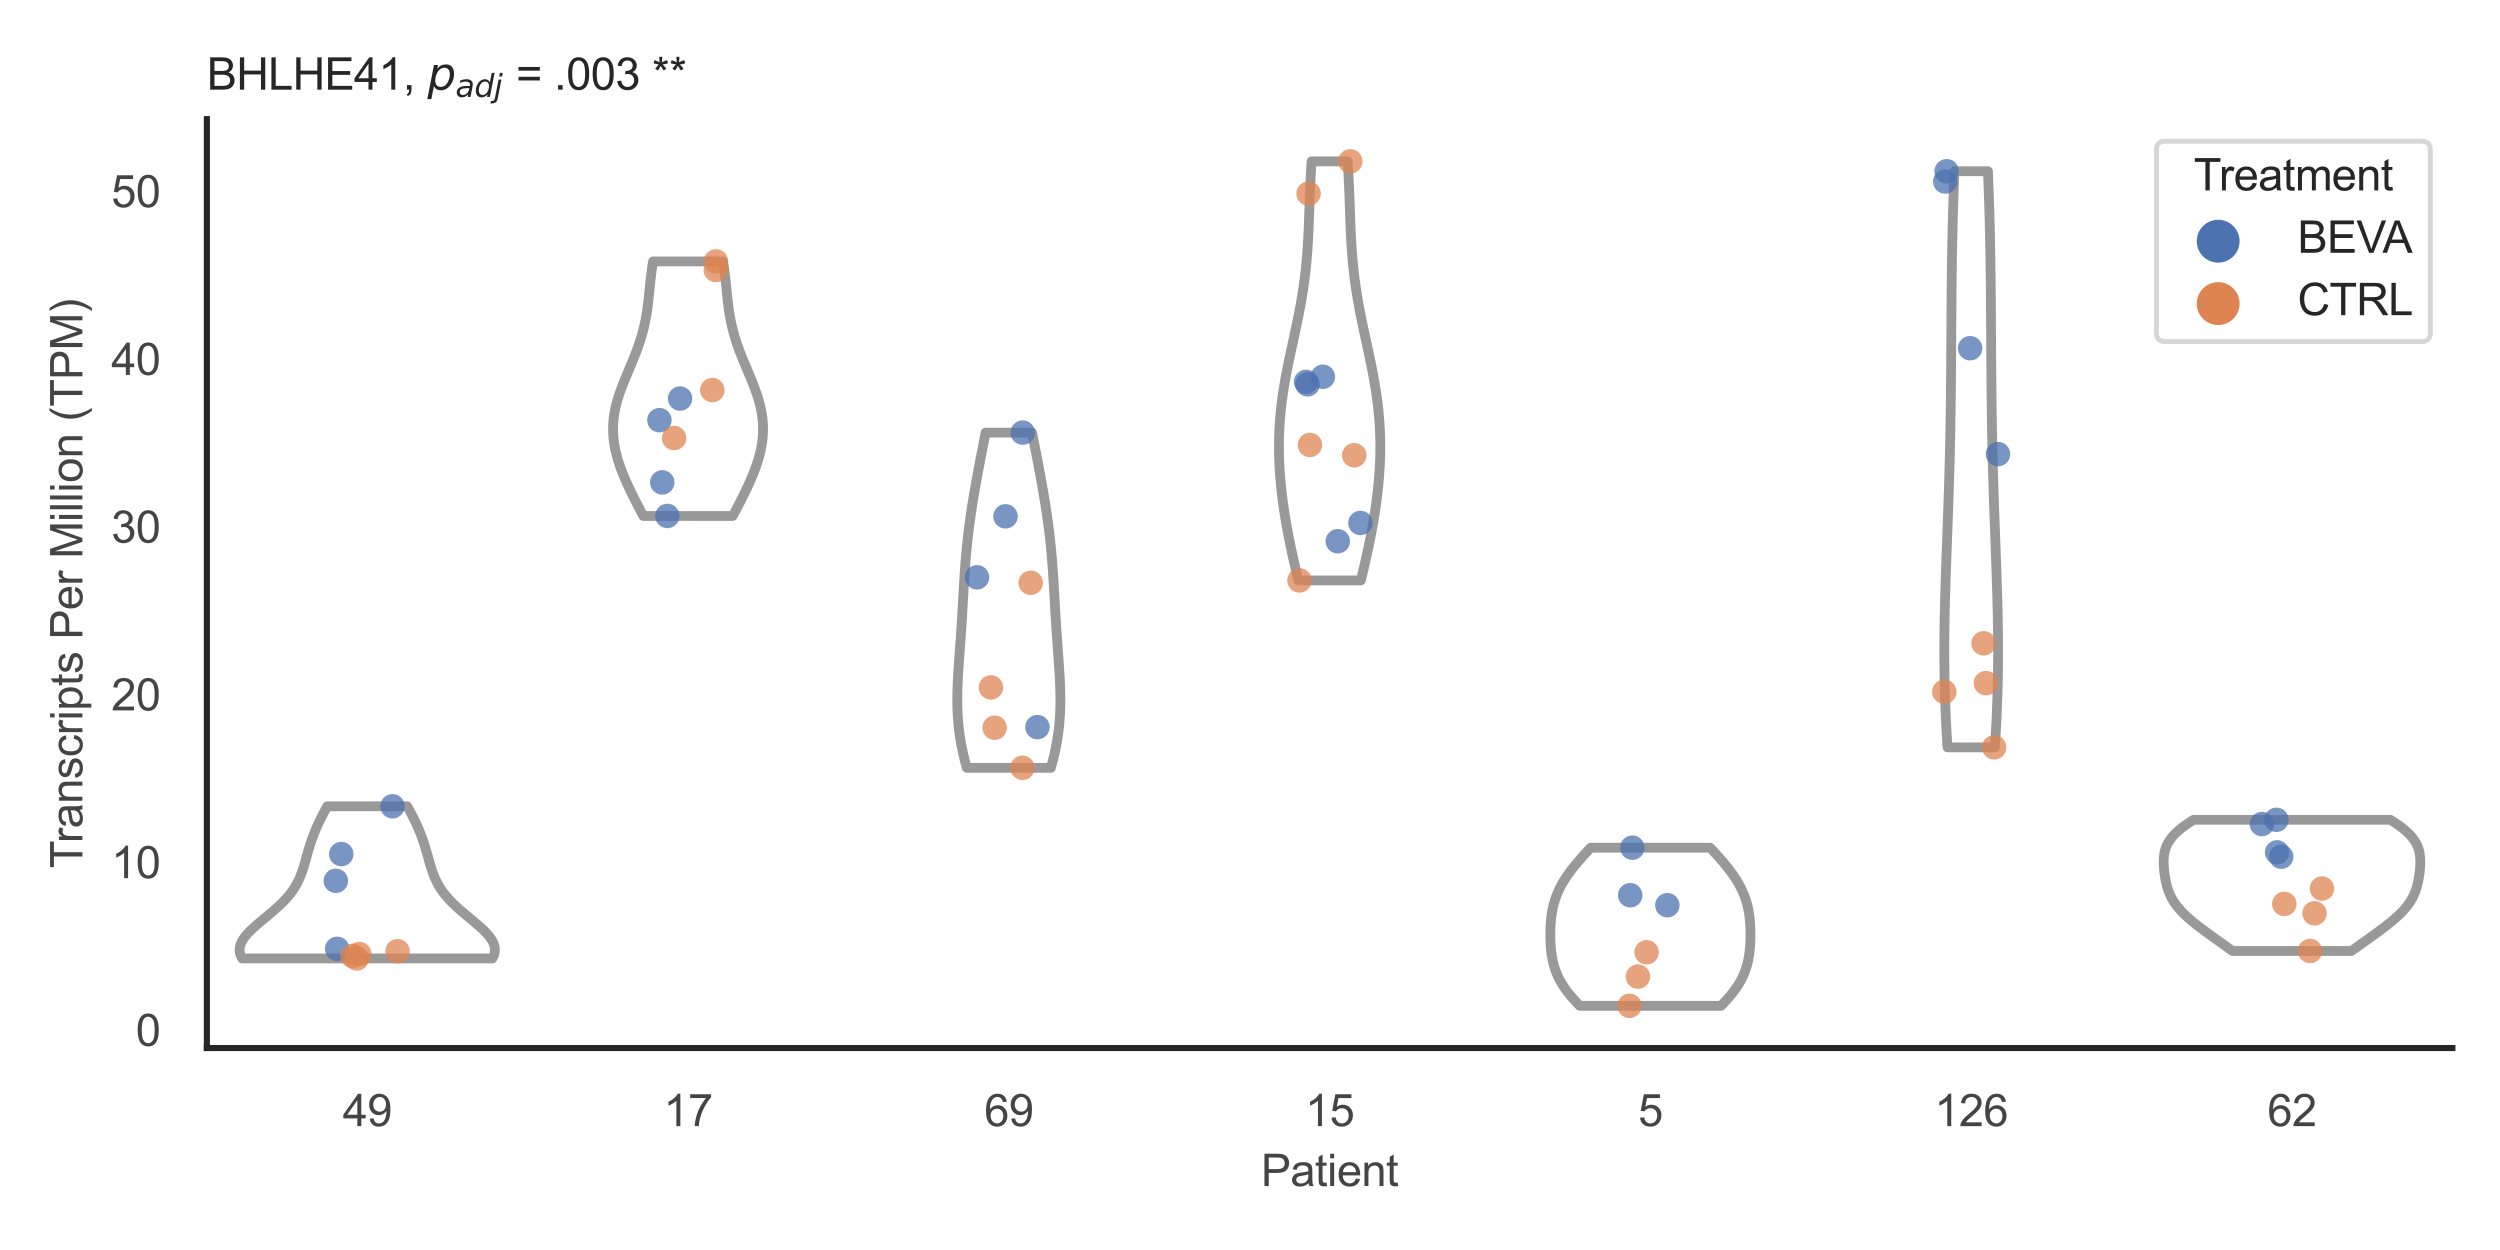 <?xml version="1.0" encoding="utf-8" standalone="no"?>
<!DOCTYPE svg PUBLIC "-//W3C//DTD SVG 1.1//EN"
  "http://www.w3.org/Graphics/SVG/1.1/DTD/svg11.dtd">
<svg xmlns:xlink="http://www.w3.org/1999/xlink" width="510.236pt" height="255.118pt" viewBox="0 0 510.236 255.118" xmlns="http://www.w3.org/2000/svg" version="1.1">
 <defs>
  <style type="text/css">*{stroke-linejoin: round; stroke-linecap: butt}</style>
 </defs>
 <g id="figure_1">
  <g id="patch_1">
   <path d="M 0 255.118 
L 510.236 255.118 
L 510.236 0 
L 0 0 
z
" style="fill: #ffffff"/>
  </g>
  <g id="axes_1">
   <g id="patch_2">
    <path d="M 42.22 213.898 
L 500.516 213.898 
L 500.516 24.32 
L 42.22 24.32 
z
" style="fill: #ffffff"/>
   </g>
   <g id="matplotlib.axis_1">
    <g id="xtick_1">
     <g id="text_1">
      <!-- 49 -->
      <g style="fill: #444444" transform="translate(69.951 229.84)scale(0.09 -0.09)">
       <defs>
        <path id="ArialMT-34" d="M 2069 0 
L 2069 1097 
L 81 1097 
L 81 1613 
L 2172 4581 
L 2631 4581 
L 2631 1613 
L 3250 1613 
L 3250 1097 
L 2631 1097 
L 2631 0 
L 2069 0 
z
M 2069 1613 
L 2069 3678 
L 634 1613 
L 2069 1613 
z
" transform="scale(0.016)"/>
        <path id="ArialMT-39" d="M 350 1059 
L 891 1109 
Q 959 728 1153 556 
Q 1347 384 1650 384 
Q 1909 384 2104 503 
Q 2300 622 2425 820 
Q 2550 1019 2634 1356 
Q 2719 1694 2719 2044 
Q 2719 2081 2716 2156 
Q 2547 1888 2255 1720 
Q 1963 1553 1622 1553 
Q 1053 1553 659 1965 
Q 266 2378 266 3053 
Q 266 3750 677 4175 
Q 1088 4600 1706 4600 
Q 2153 4600 2523 4359 
Q 2894 4119 3086 3673 
Q 3278 3228 3278 2384 
Q 3278 1506 3087 986 
Q 2897 466 2520 194 
Q 2144 -78 1638 -78 
Q 1100 -78 759 220 
Q 419 519 350 1059 
z
M 2653 3081 
Q 2653 3566 2395 3850 
Q 2138 4134 1775 4134 
Q 1400 4134 1122 3828 
Q 844 3522 844 3034 
Q 844 2597 1108 2323 
Q 1372 2050 1759 2050 
Q 2150 2050 2401 2323 
Q 2653 2597 2653 3081 
z
" transform="scale(0.016)"/>
       </defs>
       <use xlink:href="#ArialMT-34"/>
       <use xlink:href="#ArialMT-39" x="55.615"/>
      </g>
     </g>
    </g>
    <g id="xtick_2">
     <g id="text_2">
      <!-- 17 -->
      <g style="fill: #444444" transform="translate(135.421 229.84)scale(0.09 -0.09)">
       <defs>
        <path id="ArialMT-31" d="M 2384 0 
L 1822 0 
L 1822 3584 
Q 1619 3391 1289 3197 
Q 959 3003 697 2906 
L 697 3450 
Q 1169 3672 1522 3987 
Q 1875 4303 2022 4600 
L 2384 4600 
L 2384 0 
z
" transform="scale(0.016)"/>
        <path id="ArialMT-37" d="M 303 3981 
L 303 4522 
L 3269 4522 
L 3269 4084 
Q 2831 3619 2401 2847 
Q 1972 2075 1738 1259 
Q 1569 684 1522 0 
L 944 0 
Q 953 541 1156 1306 
Q 1359 2072 1739 2783 
Q 2119 3494 2547 3981 
L 303 3981 
z
" transform="scale(0.016)"/>
       </defs>
       <use xlink:href="#ArialMT-31"/>
       <use xlink:href="#ArialMT-37" x="55.615"/>
      </g>
     </g>
    </g>
    <g id="xtick_3">
     <g id="text_3">
      <!-- 69 -->
      <g style="fill: #444444" transform="translate(200.892 229.84)scale(0.09 -0.09)">
       <defs>
        <path id="ArialMT-36" d="M 3184 3459 
L 2625 3416 
Q 2550 3747 2413 3897 
Q 2184 4138 1850 4138 
Q 1581 4138 1378 3988 
Q 1113 3794 959 3422 
Q 806 3050 800 2363 
Q 1003 2672 1297 2822 
Q 1591 2972 1913 2972 
Q 2475 2972 2870 2558 
Q 3266 2144 3266 1488 
Q 3266 1056 3080 686 
Q 2894 316 2569 119 
Q 2244 -78 1831 -78 
Q 1128 -78 684 439 
Q 241 956 241 2144 
Q 241 3472 731 4075 
Q 1159 4600 1884 4600 
Q 2425 4600 2770 4297 
Q 3116 3994 3184 3459 
z
M 888 1484 
Q 888 1194 1011 928 
Q 1134 663 1356 523 
Q 1578 384 1822 384 
Q 2178 384 2434 671 
Q 2691 959 2691 1453 
Q 2691 1928 2437 2201 
Q 2184 2475 1800 2475 
Q 1419 2475 1153 2201 
Q 888 1928 888 1484 
z
" transform="scale(0.016)"/>
       </defs>
       <use xlink:href="#ArialMT-36"/>
       <use xlink:href="#ArialMT-39" x="55.615"/>
      </g>
     </g>
    </g>
    <g id="xtick_4">
     <g id="text_4">
      <!-- 15 -->
      <g style="fill: #444444" transform="translate(266.363 229.84)scale(0.09 -0.09)">
       <defs>
        <path id="ArialMT-35" d="M 266 1200 
L 856 1250 
Q 922 819 1161 601 
Q 1400 384 1738 384 
Q 2144 384 2425 690 
Q 2706 997 2706 1503 
Q 2706 1984 2436 2262 
Q 2166 2541 1728 2541 
Q 1456 2541 1237 2417 
Q 1019 2294 894 2097 
L 366 2166 
L 809 4519 
L 3088 4519 
L 3088 3981 
L 1259 3981 
L 1013 2750 
Q 1425 3038 1878 3038 
Q 2478 3038 2890 2622 
Q 3303 2206 3303 1553 
Q 3303 931 2941 478 
Q 2500 -78 1738 -78 
Q 1113 -78 717 272 
Q 322 622 266 1200 
z
" transform="scale(0.016)"/>
       </defs>
       <use xlink:href="#ArialMT-31"/>
       <use xlink:href="#ArialMT-35" x="55.615"/>
      </g>
     </g>
    </g>
    <g id="xtick_5">
     <g id="text_5">
      <!-- 5 -->
      <g style="fill: #444444" transform="translate(334.337 229.84)scale(0.09 -0.09)">
       <use xlink:href="#ArialMT-35"/>
      </g>
     </g>
    </g>
    <g id="xtick_6">
     <g id="text_6">
      <!-- 126 -->
      <g style="fill: #444444" transform="translate(394.803 229.84)scale(0.09 -0.09)">
       <defs>
        <path id="ArialMT-32" d="M 3222 541 
L 3222 0 
L 194 0 
Q 188 203 259 391 
Q 375 700 629 1000 
Q 884 1300 1366 1694 
Q 2113 2306 2375 2664 
Q 2638 3022 2638 3341 
Q 2638 3675 2398 3904 
Q 2159 4134 1775 4134 
Q 1369 4134 1125 3890 
Q 881 3647 878 3216 
L 300 3275 
Q 359 3922 746 4261 
Q 1134 4600 1788 4600 
Q 2447 4600 2831 4234 
Q 3216 3869 3216 3328 
Q 3216 3053 3103 2787 
Q 2991 2522 2730 2228 
Q 2469 1934 1863 1422 
Q 1356 997 1212 845 
Q 1069 694 975 541 
L 3222 541 
z
" transform="scale(0.016)"/>
       </defs>
       <use xlink:href="#ArialMT-31"/>
       <use xlink:href="#ArialMT-32" x="55.615"/>
       <use xlink:href="#ArialMT-36" x="111.23"/>
      </g>
     </g>
    </g>
    <g id="xtick_7">
     <g id="text_7">
      <!-- 62 -->
      <g style="fill: #444444" transform="translate(462.776 229.84)scale(0.09 -0.09)">
       <use xlink:href="#ArialMT-36"/>
       <use xlink:href="#ArialMT-32" x="55.615"/>
      </g>
     </g>
    </g>
    <g id="text_8">
     <!-- Patient -->
     <g style="fill: #444444" transform="translate(257.359 242.071)scale(0.09 -0.09)">
      <defs>
       <path id="ArialMT-50" d="M 494 0 
L 494 4581 
L 2222 4581 
Q 2678 4581 2919 4538 
Q 3256 4481 3484 4323 
Q 3713 4166 3852 3881 
Q 3991 3597 3991 3256 
Q 3991 2672 3619 2267 
Q 3247 1863 2275 1863 
L 1100 1863 
L 1100 0 
L 494 0 
z
M 1100 2403 
L 2284 2403 
Q 2872 2403 3119 2622 
Q 3366 2841 3366 3238 
Q 3366 3525 3220 3729 
Q 3075 3934 2838 4000 
Q 2684 4041 2272 4041 
L 1100 4041 
L 1100 2403 
z
" transform="scale(0.016)"/>
       <path id="ArialMT-61" d="M 2588 409 
Q 2275 144 1986 34 
Q 1697 -75 1366 -75 
Q 819 -75 525 192 
Q 231 459 231 875 
Q 231 1119 342 1320 
Q 453 1522 633 1644 
Q 813 1766 1038 1828 
Q 1203 1872 1538 1913 
Q 2219 1994 2541 2106 
Q 2544 2222 2544 2253 
Q 2544 2597 2384 2738 
Q 2169 2928 1744 2928 
Q 1347 2928 1158 2789 
Q 969 2650 878 2297 
L 328 2372 
Q 403 2725 575 2942 
Q 747 3159 1072 3276 
Q 1397 3394 1825 3394 
Q 2250 3394 2515 3294 
Q 2781 3194 2906 3042 
Q 3031 2891 3081 2659 
Q 3109 2516 3109 2141 
L 3109 1391 
Q 3109 606 3145 398 
Q 3181 191 3288 0 
L 2700 0 
Q 2613 175 2588 409 
z
M 2541 1666 
Q 2234 1541 1622 1453 
Q 1275 1403 1131 1340 
Q 988 1278 909 1158 
Q 831 1038 831 891 
Q 831 666 1001 516 
Q 1172 366 1500 366 
Q 1825 366 2078 508 
Q 2331 650 2450 897 
Q 2541 1088 2541 1459 
L 2541 1666 
z
" transform="scale(0.016)"/>
       <path id="ArialMT-74" d="M 1650 503 
L 1731 6 
Q 1494 -44 1306 -44 
Q 1000 -44 831 53 
Q 663 150 594 308 
Q 525 466 525 972 
L 525 2881 
L 113 2881 
L 113 3319 
L 525 3319 
L 525 4141 
L 1084 4478 
L 1084 3319 
L 1650 3319 
L 1650 2881 
L 1084 2881 
L 1084 941 
Q 1084 700 1114 631 
Q 1144 563 1211 522 
Q 1278 481 1403 481 
Q 1497 481 1650 503 
z
" transform="scale(0.016)"/>
       <path id="ArialMT-69" d="M 425 3934 
L 425 4581 
L 988 4581 
L 988 3934 
L 425 3934 
z
M 425 0 
L 425 3319 
L 988 3319 
L 988 0 
L 425 0 
z
" transform="scale(0.016)"/>
       <path id="ArialMT-65" d="M 2694 1069 
L 3275 997 
Q 3138 488 2766 206 
Q 2394 -75 1816 -75 
Q 1088 -75 661 373 
Q 234 822 234 1631 
Q 234 2469 665 2931 
Q 1097 3394 1784 3394 
Q 2450 3394 2872 2941 
Q 3294 2488 3294 1666 
Q 3294 1616 3291 1516 
L 816 1516 
Q 847 969 1125 678 
Q 1403 388 1819 388 
Q 2128 388 2347 550 
Q 2566 713 2694 1069 
z
M 847 1978 
L 2700 1978 
Q 2663 2397 2488 2606 
Q 2219 2931 1791 2931 
Q 1403 2931 1139 2672 
Q 875 2413 847 1978 
z
" transform="scale(0.016)"/>
       <path id="ArialMT-6e" d="M 422 0 
L 422 3319 
L 928 3319 
L 928 2847 
Q 1294 3394 1984 3394 
Q 2284 3394 2536 3286 
Q 2788 3178 2913 3003 
Q 3038 2828 3088 2588 
Q 3119 2431 3119 2041 
L 3119 0 
L 2556 0 
L 2556 2019 
Q 2556 2363 2490 2533 
Q 2425 2703 2258 2804 
Q 2091 2906 1866 2906 
Q 1506 2906 1245 2678 
Q 984 2450 984 1813 
L 984 0 
L 422 0 
z
" transform="scale(0.016)"/>
      </defs>
      <use xlink:href="#ArialMT-50"/>
      <use xlink:href="#ArialMT-61" x="66.699"/>
      <use xlink:href="#ArialMT-74" x="122.314"/>
      <use xlink:href="#ArialMT-69" x="150.098"/>
      <use xlink:href="#ArialMT-65" x="172.314"/>
      <use xlink:href="#ArialMT-6e" x="227.93"/>
      <use xlink:href="#ArialMT-74" x="283.545"/>
     </g>
    </g>
   </g>
   <g id="matplotlib.axis_2">
    <g id="ytick_1">
     <g id="text_9">
      <!-- 0 -->
      <g style="fill: #444444" transform="translate(27.715 213.462)scale(0.09 -0.09)">
       <defs>
        <path id="ArialMT-30" d="M 266 2259 
Q 266 3072 433 3567 
Q 600 4063 929 4331 
Q 1259 4600 1759 4600 
Q 2128 4600 2406 4451 
Q 2684 4303 2865 4023 
Q 3047 3744 3150 3342 
Q 3253 2941 3253 2259 
Q 3253 1453 3087 958 
Q 2922 463 2592 192 
Q 2263 -78 1759 -78 
Q 1097 -78 719 397 
Q 266 969 266 2259 
z
M 844 2259 
Q 844 1131 1108 757 
Q 1372 384 1759 384 
Q 2147 384 2411 759 
Q 2675 1134 2675 2259 
Q 2675 3391 2411 3762 
Q 2147 4134 1753 4134 
Q 1366 4134 1134 3806 
Q 844 3388 844 2259 
z
" transform="scale(0.016)"/>
       </defs>
       <use xlink:href="#ArialMT-30"/>
      </g>
     </g>
    </g>
    <g id="ytick_2">
     <g id="text_10">
      <!-- 10 -->
      <g style="fill: #444444" transform="translate(22.71 179.226)scale(0.09 -0.09)">
       <use xlink:href="#ArialMT-31"/>
       <use xlink:href="#ArialMT-30" x="55.615"/>
      </g>
     </g>
    </g>
    <g id="ytick_3">
     <g id="text_11">
      <!-- 20 -->
      <g style="fill: #444444" transform="translate(22.71 144.99)scale(0.09 -0.09)">
       <use xlink:href="#ArialMT-32"/>
       <use xlink:href="#ArialMT-30" x="55.615"/>
      </g>
     </g>
    </g>
    <g id="ytick_4">
     <g id="text_12">
      <!-- 30 -->
      <g style="fill: #444444" transform="translate(22.71 110.754)scale(0.09 -0.09)">
       <defs>
        <path id="ArialMT-33" d="M 269 1209 
L 831 1284 
Q 928 806 1161 595 
Q 1394 384 1728 384 
Q 2125 384 2398 659 
Q 2672 934 2672 1341 
Q 2672 1728 2419 1979 
Q 2166 2231 1775 2231 
Q 1616 2231 1378 2169 
L 1441 2663 
Q 1497 2656 1531 2656 
Q 1891 2656 2178 2843 
Q 2466 3031 2466 3422 
Q 2466 3731 2256 3934 
Q 2047 4138 1716 4138 
Q 1388 4138 1169 3931 
Q 950 3725 888 3313 
L 325 3413 
Q 428 3978 793 4289 
Q 1159 4600 1703 4600 
Q 2078 4600 2393 4439 
Q 2709 4278 2876 4000 
Q 3044 3722 3044 3409 
Q 3044 3113 2884 2869 
Q 2725 2625 2413 2481 
Q 2819 2388 3044 2092 
Q 3269 1797 3269 1353 
Q 3269 753 2831 336 
Q 2394 -81 1725 -81 
Q 1122 -81 723 278 
Q 325 638 269 1209 
z
" transform="scale(0.016)"/>
       </defs>
       <use xlink:href="#ArialMT-33"/>
       <use xlink:href="#ArialMT-30" x="55.615"/>
      </g>
     </g>
    </g>
    <g id="ytick_5">
     <g id="text_13">
      <!-- 40 -->
      <g style="fill: #444444" transform="translate(22.71 76.518)scale(0.09 -0.09)">
       <use xlink:href="#ArialMT-34"/>
       <use xlink:href="#ArialMT-30" x="55.615"/>
      </g>
     </g>
    </g>
    <g id="ytick_6">
     <g id="text_14">
      <!-- 50 -->
      <g style="fill: #444444" transform="translate(22.71 42.283)scale(0.09 -0.09)">
       <use xlink:href="#ArialMT-35"/>
       <use xlink:href="#ArialMT-30" x="55.615"/>
      </g>
     </g>
    </g>
    <g id="text_15">
     <!-- Transcripts Per Million (TPM) -->
     <g style="fill: #444444" transform="translate(16.816 177.194)rotate(-90)scale(0.09 -0.09)">
      <defs>
       <path id="ArialMT-54" d="M 1659 0 
L 1659 4041 
L 150 4041 
L 150 4581 
L 3781 4581 
L 3781 4041 
L 2266 4041 
L 2266 0 
L 1659 0 
z
" transform="scale(0.016)"/>
       <path id="ArialMT-72" d="M 416 0 
L 416 3319 
L 922 3319 
L 922 2816 
Q 1116 3169 1280 3281 
Q 1444 3394 1641 3394 
Q 1925 3394 2219 3213 
L 2025 2691 
Q 1819 2813 1613 2813 
Q 1428 2813 1281 2702 
Q 1134 2591 1072 2394 
Q 978 2094 978 1738 
L 978 0 
L 416 0 
z
" transform="scale(0.016)"/>
       <path id="ArialMT-73" d="M 197 991 
L 753 1078 
Q 800 744 1014 566 
Q 1228 388 1613 388 
Q 2000 388 2187 545 
Q 2375 703 2375 916 
Q 2375 1106 2209 1216 
Q 2094 1291 1634 1406 
Q 1016 1563 777 1677 
Q 538 1791 414 1992 
Q 291 2194 291 2438 
Q 291 2659 392 2848 
Q 494 3038 669 3163 
Q 800 3259 1026 3326 
Q 1253 3394 1513 3394 
Q 1903 3394 2198 3281 
Q 2494 3169 2634 2976 
Q 2775 2784 2828 2463 
L 2278 2388 
Q 2241 2644 2061 2787 
Q 1881 2931 1553 2931 
Q 1166 2931 1000 2803 
Q 834 2675 834 2503 
Q 834 2394 903 2306 
Q 972 2216 1119 2156 
Q 1203 2125 1616 2013 
Q 2213 1853 2448 1751 
Q 2684 1650 2818 1456 
Q 2953 1263 2953 975 
Q 2953 694 2789 445 
Q 2625 197 2315 61 
Q 2006 -75 1616 -75 
Q 969 -75 630 194 
Q 291 463 197 991 
z
" transform="scale(0.016)"/>
       <path id="ArialMT-63" d="M 2588 1216 
L 3141 1144 
Q 3050 572 2676 248 
Q 2303 -75 1759 -75 
Q 1078 -75 664 370 
Q 250 816 250 1647 
Q 250 2184 428 2587 
Q 606 2991 970 3192 
Q 1334 3394 1763 3394 
Q 2303 3394 2647 3120 
Q 2991 2847 3088 2344 
L 2541 2259 
Q 2463 2594 2264 2762 
Q 2066 2931 1784 2931 
Q 1359 2931 1093 2626 
Q 828 2322 828 1663 
Q 828 994 1084 691 
Q 1341 388 1753 388 
Q 2084 388 2306 591 
Q 2528 794 2588 1216 
z
" transform="scale(0.016)"/>
       <path id="ArialMT-70" d="M 422 -1272 
L 422 3319 
L 934 3319 
L 934 2888 
Q 1116 3141 1344 3267 
Q 1572 3394 1897 3394 
Q 2322 3394 2647 3175 
Q 2972 2956 3137 2557 
Q 3303 2159 3303 1684 
Q 3303 1175 3120 767 
Q 2938 359 2589 142 
Q 2241 -75 1856 -75 
Q 1575 -75 1351 44 
Q 1128 163 984 344 
L 984 -1272 
L 422 -1272 
z
M 931 1641 
Q 931 1000 1190 694 
Q 1450 388 1819 388 
Q 2194 388 2461 705 
Q 2728 1022 2728 1688 
Q 2728 2322 2467 2637 
Q 2206 2953 1844 2953 
Q 1484 2953 1207 2617 
Q 931 2281 931 1641 
z
" transform="scale(0.016)"/>
       <path id="ArialMT-20" transform="scale(0.016)"/>
       <path id="ArialMT-4d" d="M 475 0 
L 475 4581 
L 1388 4581 
L 2472 1338 
Q 2622 884 2691 659 
Q 2769 909 2934 1394 
L 4031 4581 
L 4847 4581 
L 4847 0 
L 4263 0 
L 4263 3834 
L 2931 0 
L 2384 0 
L 1059 3900 
L 1059 0 
L 475 0 
z
" transform="scale(0.016)"/>
       <path id="ArialMT-6c" d="M 409 0 
L 409 4581 
L 972 4581 
L 972 0 
L 409 0 
z
" transform="scale(0.016)"/>
       <path id="ArialMT-6f" d="M 213 1659 
Q 213 2581 725 3025 
Q 1153 3394 1769 3394 
Q 2453 3394 2887 2945 
Q 3322 2497 3322 1706 
Q 3322 1066 3130 698 
Q 2938 331 2570 128 
Q 2203 -75 1769 -75 
Q 1072 -75 642 372 
Q 213 819 213 1659 
z
M 791 1659 
Q 791 1022 1069 705 
Q 1347 388 1769 388 
Q 2188 388 2466 706 
Q 2744 1025 2744 1678 
Q 2744 2294 2464 2611 
Q 2184 2928 1769 2928 
Q 1347 2928 1069 2612 
Q 791 2297 791 1659 
z
" transform="scale(0.016)"/>
       <path id="ArialMT-28" d="M 1497 -1347 
Q 1031 -759 709 28 
Q 388 816 388 1659 
Q 388 2403 628 3084 
Q 909 3875 1497 4659 
L 1900 4659 
Q 1522 4009 1400 3731 
Q 1209 3300 1100 2831 
Q 966 2247 966 1656 
Q 966 153 1900 -1347 
L 1497 -1347 
z
" transform="scale(0.016)"/>
       <path id="ArialMT-29" d="M 791 -1347 
L 388 -1347 
Q 1322 153 1322 1656 
Q 1322 2244 1188 2822 
Q 1081 3291 891 3722 
Q 769 4003 388 4659 
L 791 4659 
Q 1378 3875 1659 3084 
Q 1900 2403 1900 1659 
Q 1900 816 1576 28 
Q 1253 -759 791 -1347 
z
" transform="scale(0.016)"/>
      </defs>
      <use xlink:href="#ArialMT-54"/>
      <use xlink:href="#ArialMT-72" x="57.334"/>
      <use xlink:href="#ArialMT-61" x="90.635"/>
      <use xlink:href="#ArialMT-6e" x="146.25"/>
      <use xlink:href="#ArialMT-73" x="201.865"/>
      <use xlink:href="#ArialMT-63" x="251.865"/>
      <use xlink:href="#ArialMT-72" x="301.865"/>
      <use xlink:href="#ArialMT-69" x="335.166"/>
      <use xlink:href="#ArialMT-70" x="357.383"/>
      <use xlink:href="#ArialMT-74" x="412.998"/>
      <use xlink:href="#ArialMT-73" x="440.781"/>
      <use xlink:href="#ArialMT-20" x="490.781"/>
      <use xlink:href="#ArialMT-50" x="518.564"/>
      <use xlink:href="#ArialMT-65" x="585.264"/>
      <use xlink:href="#ArialMT-72" x="640.879"/>
      <use xlink:href="#ArialMT-20" x="674.18"/>
      <use xlink:href="#ArialMT-4d" x="701.963"/>
      <use xlink:href="#ArialMT-69" x="785.264"/>
      <use xlink:href="#ArialMT-6c" x="807.48"/>
      <use xlink:href="#ArialMT-6c" x="829.697"/>
      <use xlink:href="#ArialMT-69" x="851.914"/>
      <use xlink:href="#ArialMT-6f" x="874.131"/>
      <use xlink:href="#ArialMT-6e" x="929.746"/>
      <use xlink:href="#ArialMT-20" x="985.361"/>
      <use xlink:href="#ArialMT-28" x="1013.145"/>
      <use xlink:href="#ArialMT-54" x="1046.445"/>
      <use xlink:href="#ArialMT-50" x="1107.529"/>
      <use xlink:href="#ArialMT-4d" x="1174.229"/>
      <use xlink:href="#ArialMT-29" x="1257.529"/>
     </g>
    </g>
   </g>
   <g id="PolyCollection_1">
    <defs>
     <path id="m24803771ba" d="M 100.486 -59.507 
L 49.425 -59.507 
L 49.255 -59.821 
L 49.118 -60.134 
L 49.016 -60.448 
L 48.947 -60.762 
L 48.911 -61.076 
L 48.909 -61.389 
L 48.939 -61.703 
L 49 -62.017 
L 49.092 -62.33 
L 49.214 -62.644 
L 49.365 -62.958 
L 49.543 -63.271 
L 49.746 -63.585 
L 49.974 -63.899 
L 50.224 -64.212 
L 50.495 -64.526 
L 50.786 -64.84 
L 51.093 -65.154 
L 51.416 -65.467 
L 51.752 -65.781 
L 52.1 -66.095 
L 52.458 -66.408 
L 52.823 -66.722 
L 53.195 -67.036 
L 53.57 -67.349 
L 53.948 -67.663 
L 54.326 -67.977 
L 54.704 -68.29 
L 55.079 -68.604 
L 55.449 -68.918 
L 55.815 -69.232 
L 56.174 -69.545 
L 56.526 -69.859 
L 56.869 -70.173 
L 57.202 -70.486 
L 57.525 -70.8 
L 57.838 -71.114 
L 58.138 -71.427 
L 58.427 -71.741 
L 58.704 -72.055 
L 58.969 -72.368 
L 59.221 -72.682 
L 59.461 -72.996 
L 59.689 -73.31 
L 59.904 -73.623 
L 60.108 -73.937 
L 60.3 -74.251 
L 60.482 -74.564 
L 60.653 -74.878 
L 60.814 -75.192 
L 60.966 -75.505 
L 61.109 -75.819 
L 61.243 -76.133 
L 61.371 -76.446 
L 61.491 -76.76 
L 61.605 -77.074 
L 61.714 -77.388 
L 61.818 -77.701 
L 61.918 -78.015 
L 62.015 -78.329 
L 62.108 -78.642 
L 62.2 -78.956 
L 62.289 -79.27 
L 62.378 -79.583 
L 62.466 -79.897 
L 62.553 -80.211 
L 62.641 -80.524 
L 62.73 -80.838 
L 62.819 -81.152 
L 62.91 -81.466 
L 63.003 -81.779 
L 63.098 -82.093 
L 63.195 -82.407 
L 63.294 -82.72 
L 63.396 -83.034 
L 63.501 -83.348 
L 63.609 -83.661 
L 63.72 -83.975 
L 63.835 -84.289 
L 63.952 -84.602 
L 64.073 -84.916 
L 64.197 -85.23 
L 64.325 -85.544 
L 64.456 -85.857 
L 64.59 -86.171 
L 64.728 -86.485 
L 64.869 -86.798 
L 65.013 -87.112 
L 65.161 -87.426 
L 65.312 -87.739 
L 65.466 -88.053 
L 65.623 -88.367 
L 65.783 -88.68 
L 65.947 -88.994 
L 66.113 -89.308 
L 66.281 -89.622 
L 66.453 -89.935 
L 66.626 -90.249 
L 66.803 -90.563 
L 83.108 -90.563 
L 83.108 -90.563 
L 83.284 -90.249 
L 83.458 -89.935 
L 83.63 -89.622 
L 83.798 -89.308 
L 83.964 -88.994 
L 84.127 -88.68 
L 84.288 -88.367 
L 84.445 -88.053 
L 84.599 -87.739 
L 84.75 -87.426 
L 84.898 -87.112 
L 85.042 -86.798 
L 85.183 -86.485 
L 85.321 -86.171 
L 85.455 -85.857 
L 85.586 -85.544 
L 85.714 -85.23 
L 85.838 -84.916 
L 85.959 -84.602 
L 86.076 -84.289 
L 86.191 -83.975 
L 86.302 -83.661 
L 86.41 -83.348 
L 86.515 -83.034 
L 86.617 -82.72 
L 86.716 -82.407 
L 86.813 -82.093 
L 86.908 -81.779 
L 87.001 -81.466 
L 87.092 -81.152 
L 87.181 -80.838 
L 87.27 -80.524 
L 87.358 -80.211 
L 87.445 -79.897 
L 87.533 -79.583 
L 87.622 -79.27 
L 87.711 -78.956 
L 87.802 -78.642 
L 87.896 -78.329 
L 87.992 -78.015 
L 88.092 -77.701 
L 88.197 -77.388 
L 88.305 -77.074 
L 88.42 -76.76 
L 88.54 -76.446 
L 88.668 -76.133 
L 88.802 -75.819 
L 88.945 -75.505 
L 89.097 -75.192 
L 89.258 -74.878 
L 89.429 -74.564 
L 89.611 -74.251 
L 89.803 -73.937 
L 90.007 -73.623 
L 90.222 -73.31 
L 90.45 -72.996 
L 90.69 -72.682 
L 90.942 -72.368 
L 91.207 -72.055 
L 91.484 -71.741 
L 91.773 -71.427 
L 92.073 -71.114 
L 92.386 -70.8 
L 92.709 -70.486 
L 93.042 -70.173 
L 93.385 -69.859 
L 93.737 -69.545 
L 94.096 -69.232 
L 94.461 -68.918 
L 94.832 -68.604 
L 95.207 -68.29 
L 95.585 -67.977 
L 95.963 -67.663 
L 96.341 -67.349 
L 96.716 -67.036 
L 97.087 -66.722 
L 97.453 -66.408 
L 97.811 -66.095 
L 98.158 -65.781 
L 98.495 -65.467 
L 98.818 -65.154 
L 99.125 -64.84 
L 99.416 -64.526 
L 99.687 -64.212 
L 99.937 -63.899 
L 100.165 -63.585 
L 100.368 -63.271 
L 100.546 -62.958 
L 100.697 -62.644 
L 100.819 -62.33 
L 100.911 -62.017 
L 100.972 -61.703 
L 101.002 -61.389 
L 101 -61.076 
L 100.964 -60.762 
L 100.895 -60.448 
L 100.792 -60.134 
L 100.656 -59.821 
L 100.486 -59.507 
z
" style="stroke: #999999; stroke-width: 2"/>
    </defs>
    <g clip-path="url(#p30f23a294e)">
     <use xlink:href="#m24803771ba" x="0" y="255.118" style="fill: #ffffff; stroke: #999999; stroke-width: 2"/>
    </g>
   </g>
   <g id="PolyCollection_2">
    <defs>
     <path id="m7793842c6f" d="M 149.56 -149.816 
L 131.293 -149.816 
L 131.016 -150.341 
L 130.74 -150.865 
L 130.465 -151.39 
L 130.191 -151.915 
L 129.92 -152.44 
L 129.651 -152.965 
L 129.385 -153.489 
L 129.123 -154.014 
L 128.865 -154.539 
L 128.61 -155.064 
L 128.361 -155.588 
L 128.117 -156.113 
L 127.88 -156.638 
L 127.648 -157.163 
L 127.423 -157.687 
L 127.206 -158.212 
L 126.997 -158.737 
L 126.796 -159.262 
L 126.604 -159.786 
L 126.421 -160.311 
L 126.248 -160.836 
L 126.086 -161.361 
L 125.935 -161.885 
L 125.796 -162.41 
L 125.668 -162.935 
L 125.553 -163.46 
L 125.45 -163.985 
L 125.361 -164.509 
L 125.285 -165.034 
L 125.223 -165.559 
L 125.175 -166.084 
L 125.142 -166.608 
L 125.123 -167.133 
L 125.118 -167.658 
L 125.129 -168.183 
L 125.154 -168.707 
L 125.193 -169.232 
L 125.248 -169.757 
L 125.316 -170.282 
L 125.399 -170.806 
L 125.495 -171.331 
L 125.605 -171.856 
L 125.728 -172.381 
L 125.863 -172.905 
L 126.009 -173.43 
L 126.167 -173.955 
L 126.335 -174.48 
L 126.513 -175.005 
L 126.699 -175.529 
L 126.893 -176.054 
L 127.094 -176.579 
L 127.301 -177.104 
L 127.512 -177.628 
L 127.728 -178.153 
L 127.946 -178.678 
L 128.167 -179.203 
L 128.388 -179.727 
L 128.61 -180.252 
L 128.83 -180.777 
L 129.048 -181.302 
L 129.263 -181.826 
L 129.475 -182.351 
L 129.682 -182.876 
L 129.884 -183.401 
L 130.079 -183.925 
L 130.268 -184.45 
L 130.45 -184.975 
L 130.625 -185.5 
L 130.791 -186.025 
L 130.949 -186.549 
L 131.099 -187.074 
L 131.24 -187.599 
L 131.373 -188.124 
L 131.498 -188.648 
L 131.614 -189.173 
L 131.722 -189.698 
L 131.822 -190.223 
L 131.915 -190.747 
L 132.001 -191.272 
L 132.081 -191.797 
L 132.154 -192.322 
L 132.223 -192.846 
L 132.288 -193.371 
L 132.348 -193.896 
L 132.406 -194.421 
L 132.461 -194.945 
L 132.515 -195.47 
L 132.567 -195.995 
L 132.62 -196.52 
L 132.674 -197.044 
L 132.729 -197.569 
L 132.786 -198.094 
L 132.846 -198.619 
L 132.909 -199.144 
L 132.976 -199.668 
L 133.048 -200.193 
L 133.125 -200.718 
L 133.206 -201.243 
L 133.293 -201.767 
L 147.559 -201.767 
L 147.559 -201.767 
L 147.646 -201.243 
L 147.728 -200.718 
L 147.805 -200.193 
L 147.876 -199.668 
L 147.943 -199.144 
L 148.007 -198.619 
L 148.067 -198.094 
L 148.124 -197.569 
L 148.179 -197.044 
L 148.232 -196.52 
L 148.285 -195.995 
L 148.338 -195.47 
L 148.392 -194.945 
L 148.447 -194.421 
L 148.505 -193.896 
L 148.565 -193.371 
L 148.629 -192.846 
L 148.698 -192.322 
L 148.772 -191.797 
L 148.852 -191.272 
L 148.938 -190.747 
L 149.031 -190.223 
L 149.131 -189.698 
L 149.239 -189.173 
L 149.355 -188.648 
L 149.479 -188.124 
L 149.612 -187.599 
L 149.754 -187.074 
L 149.903 -186.549 
L 150.062 -186.025 
L 150.228 -185.5 
L 150.402 -184.975 
L 150.584 -184.45 
L 150.773 -183.925 
L 150.969 -183.401 
L 151.171 -182.876 
L 151.378 -182.351 
L 151.589 -181.826 
L 151.805 -181.302 
L 152.023 -180.777 
L 152.243 -180.252 
L 152.464 -179.727 
L 152.686 -179.203 
L 152.906 -178.678 
L 153.125 -178.153 
L 153.34 -177.628 
L 153.552 -177.104 
L 153.759 -176.579 
L 153.96 -176.054 
L 154.154 -175.529 
L 154.34 -175.005 
L 154.518 -174.48 
L 154.686 -173.955 
L 154.843 -173.43 
L 154.99 -172.905 
L 155.125 -172.381 
L 155.247 -171.856 
L 155.357 -171.331 
L 155.454 -170.806 
L 155.536 -170.282 
L 155.605 -169.757 
L 155.659 -169.232 
L 155.699 -168.707 
L 155.724 -168.183 
L 155.734 -167.658 
L 155.73 -167.133 
L 155.711 -166.608 
L 155.678 -166.084 
L 155.63 -165.559 
L 155.568 -165.034 
L 155.492 -164.509 
L 155.403 -163.985 
L 155.3 -163.46 
L 155.185 -162.935 
L 155.057 -162.41 
L 154.917 -161.885 
L 154.766 -161.361 
L 154.604 -160.836 
L 154.432 -160.311 
L 154.249 -159.786 
L 154.057 -159.262 
L 153.856 -158.737 
L 153.647 -158.212 
L 153.429 -157.687 
L 153.205 -157.163 
L 152.973 -156.638 
L 152.735 -156.113 
L 152.491 -155.588 
L 152.242 -155.064 
L 151.988 -154.539 
L 151.73 -154.014 
L 151.467 -153.489 
L 151.202 -152.965 
L 150.933 -152.44 
L 150.661 -151.915 
L 150.388 -151.39 
L 150.113 -150.865 
L 149.837 -150.341 
L 149.56 -149.816 
z
" style="stroke: #999999; stroke-width: 2"/>
    </defs>
    <g clip-path="url(#p30f23a294e)">
     <use xlink:href="#m7793842c6f" x="0" y="255.118" style="fill: #ffffff; stroke: #999999; stroke-width: 2"/>
    </g>
   </g>
   <g id="PolyCollection_3">
    <defs>
     <path id="m15bc2a6da0" d="M 214.483 -98.411 
L 197.312 -98.411 
L 197.122 -99.102 
L 196.941 -99.793 
L 196.768 -100.484 
L 196.605 -101.175 
L 196.451 -101.866 
L 196.308 -102.557 
L 196.174 -103.248 
L 196.051 -103.939 
L 195.938 -104.63 
L 195.836 -105.321 
L 195.745 -106.012 
L 195.664 -106.703 
L 195.594 -107.394 
L 195.534 -108.086 
L 195.484 -108.777 
L 195.444 -109.468 
L 195.414 -110.159 
L 195.392 -110.85 
L 195.38 -111.541 
L 195.375 -112.232 
L 195.378 -112.923 
L 195.388 -113.614 
L 195.404 -114.305 
L 195.427 -114.996 
L 195.454 -115.687 
L 195.487 -116.378 
L 195.524 -117.069 
L 195.564 -117.76 
L 195.607 -118.452 
L 195.653 -119.143 
L 195.701 -119.834 
L 195.75 -120.525 
L 195.8 -121.216 
L 195.851 -121.907 
L 195.901 -122.598 
L 195.952 -123.289 
L 196.002 -123.98 
L 196.052 -124.671 
L 196.101 -125.362 
L 196.148 -126.053 
L 196.195 -126.744 
L 196.24 -127.435 
L 196.284 -128.127 
L 196.327 -128.818 
L 196.369 -129.509 
L 196.41 -130.2 
L 196.45 -130.891 
L 196.49 -131.582 
L 196.529 -132.273 
L 196.568 -132.964 
L 196.607 -133.655 
L 196.646 -134.346 
L 196.686 -135.037 
L 196.727 -135.728 
L 196.769 -136.419 
L 196.812 -137.11 
L 196.857 -137.802 
L 196.904 -138.493 
L 196.954 -139.184 
L 197.005 -139.875 
L 197.059 -140.566 
L 197.116 -141.257 
L 197.176 -141.948 
L 197.239 -142.639 
L 197.306 -143.33 
L 197.375 -144.021 
L 197.448 -144.712 
L 197.525 -145.403 
L 197.605 -146.094 
L 197.688 -146.785 
L 197.775 -147.476 
L 197.865 -148.168 
L 197.959 -148.859 
L 198.056 -149.55 
L 198.156 -150.241 
L 198.259 -150.932 
L 198.365 -151.623 
L 198.474 -152.314 
L 198.585 -153.005 
L 198.699 -153.696 
L 198.816 -154.387 
L 198.934 -155.078 
L 199.055 -155.769 
L 199.178 -156.46 
L 199.302 -157.151 
L 199.428 -157.843 
L 199.556 -158.534 
L 199.685 -159.225 
L 199.816 -159.916 
L 199.947 -160.607 
L 200.079 -161.298 
L 200.213 -161.989 
L 200.347 -162.68 
L 200.481 -163.371 
L 200.616 -164.062 
L 200.752 -164.753 
L 200.887 -165.444 
L 201.023 -166.135 
L 201.159 -166.826 
L 210.635 -166.826 
L 210.635 -166.826 
L 210.771 -166.135 
L 210.907 -165.444 
L 211.043 -164.753 
L 211.178 -164.062 
L 211.313 -163.371 
L 211.448 -162.68 
L 211.582 -161.989 
L 211.715 -161.298 
L 211.848 -160.607 
L 211.979 -159.916 
L 212.109 -159.225 
L 212.238 -158.534 
L 212.366 -157.843 
L 212.492 -157.151 
L 212.617 -156.46 
L 212.739 -155.769 
L 212.86 -155.078 
L 212.979 -154.387 
L 213.095 -153.696 
L 213.209 -153.005 
L 213.321 -152.314 
L 213.43 -151.623 
L 213.536 -150.932 
L 213.639 -150.241 
L 213.739 -149.55 
L 213.836 -148.859 
L 213.929 -148.168 
L 214.019 -147.476 
L 214.106 -146.785 
L 214.19 -146.094 
L 214.27 -145.403 
L 214.346 -144.712 
L 214.419 -144.021 
L 214.489 -143.33 
L 214.555 -142.639 
L 214.618 -141.948 
L 214.678 -141.257 
L 214.735 -140.566 
L 214.789 -139.875 
L 214.841 -139.184 
L 214.89 -138.493 
L 214.937 -137.802 
L 214.982 -137.11 
L 215.025 -136.419 
L 215.067 -135.728 
L 215.108 -135.037 
L 215.148 -134.346 
L 215.187 -133.655 
L 215.226 -132.964 
L 215.265 -132.273 
L 215.304 -131.582 
L 215.344 -130.891 
L 215.384 -130.2 
L 215.425 -129.509 
L 215.467 -128.818 
L 215.51 -128.127 
L 215.554 -127.435 
L 215.6 -126.744 
L 215.646 -126.053 
L 215.694 -125.362 
L 215.742 -124.671 
L 215.792 -123.98 
L 215.842 -123.289 
L 215.893 -122.598 
L 215.944 -121.907 
L 215.994 -121.216 
L 216.045 -120.525 
L 216.094 -119.834 
L 216.141 -119.143 
L 216.187 -118.452 
L 216.23 -117.76 
L 216.271 -117.069 
L 216.307 -116.378 
L 216.34 -115.687 
L 216.368 -114.996 
L 216.39 -114.305 
L 216.407 -113.614 
L 216.417 -112.923 
L 216.42 -112.232 
L 216.415 -111.541 
L 216.402 -110.85 
L 216.38 -110.159 
L 216.35 -109.468 
L 216.31 -108.777 
L 216.26 -108.086 
L 216.2 -107.394 
L 216.13 -106.703 
L 216.049 -106.012 
L 215.958 -105.321 
L 215.856 -104.63 
L 215.744 -103.939 
L 215.621 -103.248 
L 215.487 -102.557 
L 215.343 -101.866 
L 215.189 -101.175 
L 215.026 -100.484 
L 214.853 -99.793 
L 214.672 -99.102 
L 214.483 -98.411 
z
" style="stroke: #999999; stroke-width: 2"/>
    </defs>
    <g clip-path="url(#p30f23a294e)">
     <use xlink:href="#m15bc2a6da0" x="0" y="255.118" style="fill: #ffffff; stroke: #999999; stroke-width: 2"/>
    </g>
   </g>
   <g id="PolyCollection_4">
    <defs>
     <path id="m874af5da73" d="M 277.749 -136.66 
L 264.987 -136.66 
L 264.78 -137.524 
L 264.575 -138.388 
L 264.373 -139.252 
L 264.174 -140.116 
L 263.978 -140.979 
L 263.786 -141.843 
L 263.598 -142.707 
L 263.415 -143.571 
L 263.237 -144.435 
L 263.063 -145.299 
L 262.895 -146.162 
L 262.733 -147.026 
L 262.577 -147.89 
L 262.426 -148.754 
L 262.282 -149.618 
L 262.145 -150.482 
L 262.014 -151.346 
L 261.89 -152.209 
L 261.774 -153.073 
L 261.665 -153.937 
L 261.564 -154.801 
L 261.471 -155.665 
L 261.385 -156.529 
L 261.309 -157.392 
L 261.241 -158.256 
L 261.181 -159.12 
L 261.131 -159.984 
L 261.091 -160.848 
L 261.059 -161.712 
L 261.038 -162.576 
L 261.026 -163.439 
L 261.025 -164.303 
L 261.034 -165.167 
L 261.053 -166.031 
L 261.083 -166.895 
L 261.124 -167.759 
L 261.175 -168.622 
L 261.237 -169.486 
L 261.309 -170.35 
L 261.392 -171.214 
L 261.485 -172.078 
L 261.588 -172.942 
L 261.701 -173.806 
L 261.823 -174.669 
L 261.954 -175.533 
L 262.094 -176.397 
L 262.241 -177.261 
L 262.396 -178.125 
L 262.558 -178.989 
L 262.726 -179.852 
L 262.899 -180.716 
L 263.077 -181.58 
L 263.258 -182.444 
L 263.442 -183.308 
L 263.629 -184.172 
L 263.816 -185.036 
L 264.004 -185.899 
L 264.191 -186.763 
L 264.377 -187.627 
L 264.561 -188.491 
L 264.741 -189.355 
L 264.918 -190.219 
L 265.09 -191.082 
L 265.256 -191.946 
L 265.417 -192.81 
L 265.572 -193.674 
L 265.72 -194.538 
L 265.86 -195.402 
L 265.993 -196.266 
L 266.118 -197.129 
L 266.235 -197.993 
L 266.344 -198.857 
L 266.446 -199.721 
L 266.539 -200.585 
L 266.625 -201.449 
L 266.703 -202.312 
L 266.774 -203.176 
L 266.839 -204.04 
L 266.897 -204.904 
L 266.95 -205.768 
L 266.997 -206.632 
L 267.04 -207.496 
L 267.079 -208.359 
L 267.115 -209.223 
L 267.149 -210.087 
L 267.18 -210.951 
L 267.211 -211.815 
L 267.241 -212.679 
L 267.27 -213.542 
L 267.301 -214.406 
L 267.333 -215.27 
L 267.367 -216.134 
L 267.403 -216.998 
L 267.442 -217.862 
L 267.484 -218.726 
L 267.53 -219.589 
L 267.58 -220.453 
L 267.633 -221.317 
L 267.691 -222.181 
L 275.045 -222.181 
L 275.045 -222.181 
L 275.103 -221.317 
L 275.157 -220.453 
L 275.206 -219.589 
L 275.252 -218.726 
L 275.294 -217.862 
L 275.333 -216.998 
L 275.369 -216.134 
L 275.403 -215.27 
L 275.435 -214.406 
L 275.466 -213.542 
L 275.496 -212.679 
L 275.525 -211.815 
L 275.556 -210.951 
L 275.587 -210.087 
L 275.621 -209.223 
L 275.657 -208.359 
L 275.696 -207.496 
L 275.739 -206.632 
L 275.787 -205.768 
L 275.839 -204.904 
L 275.898 -204.04 
L 275.962 -203.176 
L 276.033 -202.312 
L 276.112 -201.449 
L 276.197 -200.585 
L 276.291 -199.721 
L 276.392 -198.857 
L 276.501 -197.993 
L 276.618 -197.129 
L 276.743 -196.266 
L 276.876 -195.402 
L 277.017 -194.538 
L 277.164 -193.674 
L 277.319 -192.81 
L 277.48 -191.946 
L 277.646 -191.082 
L 277.819 -190.219 
L 277.995 -189.355 
L 278.176 -188.491 
L 278.359 -187.627 
L 278.545 -186.763 
L 278.732 -185.899 
L 278.92 -185.036 
L 279.107 -184.172 
L 279.294 -183.308 
L 279.478 -182.444 
L 279.66 -181.58 
L 279.837 -180.716 
L 280.01 -179.852 
L 280.178 -178.989 
L 280.34 -178.125 
L 280.495 -177.261 
L 280.643 -176.397 
L 280.782 -175.533 
L 280.913 -174.669 
L 281.035 -173.806 
L 281.148 -172.942 
L 281.251 -172.078 
L 281.344 -171.214 
L 281.427 -170.35 
L 281.499 -169.486 
L 281.561 -168.622 
L 281.612 -167.759 
L 281.653 -166.895 
L 281.683 -166.031 
L 281.702 -165.167 
L 281.711 -164.303 
L 281.71 -163.439 
L 281.698 -162.576 
L 281.677 -161.712 
L 281.646 -160.848 
L 281.605 -159.984 
L 281.555 -159.12 
L 281.496 -158.256 
L 281.428 -157.392 
L 281.351 -156.529 
L 281.266 -155.665 
L 281.172 -154.801 
L 281.071 -153.937 
L 280.962 -153.073 
L 280.846 -152.209 
L 280.722 -151.346 
L 280.592 -150.482 
L 280.454 -149.618 
L 280.31 -148.754 
L 280.16 -147.89 
L 280.003 -147.026 
L 279.841 -146.162 
L 279.673 -145.299 
L 279.499 -144.435 
L 279.321 -143.571 
L 279.138 -142.707 
L 278.95 -141.843 
L 278.758 -140.979 
L 278.563 -140.116 
L 278.363 -139.252 
L 278.161 -138.388 
L 277.956 -137.524 
L 277.749 -136.66 
z
" style="stroke: #999999; stroke-width: 2"/>
    </defs>
    <g clip-path="url(#p30f23a294e)">
     <use xlink:href="#m874af5da73" x="0" y="255.118" style="fill: #ffffff; stroke: #999999; stroke-width: 2"/>
    </g>
   </g>
   <g id="PolyCollection_5">
    <defs>
     <path id="m35e415e809" d="M 351.243 -49.837 
L 322.435 -49.837 
L 322.116 -50.163 
L 321.804 -50.489 
L 321.499 -50.815 
L 321.202 -51.141 
L 320.914 -51.467 
L 320.634 -51.793 
L 320.363 -52.119 
L 320.101 -52.445 
L 319.849 -52.771 
L 319.607 -53.097 
L 319.375 -53.423 
L 319.153 -53.749 
L 318.941 -54.075 
L 318.739 -54.401 
L 318.548 -54.727 
L 318.367 -55.053 
L 318.196 -55.379 
L 318.035 -55.705 
L 317.883 -56.031 
L 317.742 -56.357 
L 317.609 -56.683 
L 317.486 -57.009 
L 317.372 -57.335 
L 317.266 -57.661 
L 317.168 -57.987 
L 317.078 -58.313 
L 316.996 -58.639 
L 316.921 -58.965 
L 316.853 -59.291 
L 316.791 -59.617 
L 316.735 -59.943 
L 316.684 -60.269 
L 316.639 -60.595 
L 316.6 -60.921 
L 316.564 -61.247 
L 316.533 -61.573 
L 316.506 -61.899 
L 316.483 -62.225 
L 316.464 -62.551 
L 316.448 -62.877 
L 316.436 -63.203 
L 316.426 -63.528 
L 316.42 -63.854 
L 316.416 -64.18 
L 316.416 -64.506 
L 316.418 -64.832 
L 316.424 -65.158 
L 316.432 -65.484 
L 316.444 -65.81 
L 316.459 -66.136 
L 316.478 -66.462 
L 316.5 -66.788 
L 316.526 -67.114 
L 316.556 -67.44 
L 316.591 -67.766 
L 316.63 -68.092 
L 316.674 -68.418 
L 316.723 -68.744 
L 316.778 -69.07 
L 316.838 -69.396 
L 316.904 -69.722 
L 316.976 -70.048 
L 317.055 -70.374 
L 317.14 -70.7 
L 317.233 -71.026 
L 317.332 -71.352 
L 317.439 -71.678 
L 317.553 -72.004 
L 317.675 -72.33 
L 317.805 -72.656 
L 317.943 -72.982 
L 318.088 -73.308 
L 318.242 -73.634 
L 318.404 -73.96 
L 318.573 -74.286 
L 318.751 -74.612 
L 318.937 -74.938 
L 319.13 -75.264 
L 319.332 -75.59 
L 319.541 -75.916 
L 319.757 -76.242 
L 319.981 -76.568 
L 320.212 -76.894 
L 320.45 -77.22 
L 320.694 -77.546 
L 320.945 -77.872 
L 321.202 -78.198 
L 321.465 -78.524 
L 321.733 -78.85 
L 322.007 -79.176 
L 322.285 -79.502 
L 322.568 -79.828 
L 322.855 -80.154 
L 323.147 -80.48 
L 323.441 -80.806 
L 323.739 -81.132 
L 324.04 -81.458 
L 324.343 -81.784 
L 324.648 -82.11 
L 349.03 -82.11 
L 349.03 -82.11 
L 349.335 -81.784 
L 349.638 -81.458 
L 349.939 -81.132 
L 350.237 -80.806 
L 350.531 -80.48 
L 350.823 -80.154 
L 351.11 -79.828 
L 351.393 -79.502 
L 351.671 -79.176 
L 351.945 -78.85 
L 352.213 -78.524 
L 352.476 -78.198 
L 352.733 -77.872 
L 352.984 -77.546 
L 353.228 -77.22 
L 353.466 -76.894 
L 353.697 -76.568 
L 353.921 -76.242 
L 354.137 -75.916 
L 354.346 -75.59 
L 354.548 -75.264 
L 354.741 -74.938 
L 354.927 -74.612 
L 355.105 -74.286 
L 355.274 -73.96 
L 355.436 -73.634 
L 355.59 -73.308 
L 355.735 -72.982 
L 355.873 -72.656 
L 356.003 -72.33 
L 356.125 -72.004 
L 356.239 -71.678 
L 356.346 -71.352 
L 356.445 -71.026 
L 356.538 -70.7 
L 356.623 -70.374 
L 356.702 -70.048 
L 356.774 -69.722 
L 356.84 -69.396 
L 356.9 -69.07 
L 356.955 -68.744 
L 357.004 -68.418 
L 357.048 -68.092 
L 357.087 -67.766 
L 357.122 -67.44 
L 357.152 -67.114 
L 357.178 -66.788 
L 357.2 -66.462 
L 357.219 -66.136 
L 357.234 -65.81 
L 357.246 -65.484 
L 357.254 -65.158 
L 357.26 -64.832 
L 357.262 -64.506 
L 357.262 -64.18 
L 357.258 -63.854 
L 357.252 -63.528 
L 357.242 -63.203 
L 357.23 -62.877 
L 357.214 -62.551 
L 357.195 -62.225 
L 357.172 -61.899 
L 357.145 -61.573 
L 357.114 -61.247 
L 357.078 -60.921 
L 357.039 -60.595 
L 356.994 -60.269 
L 356.943 -59.943 
L 356.887 -59.617 
L 356.825 -59.291 
L 356.757 -58.965 
L 356.682 -58.639 
L 356.6 -58.313 
L 356.51 -57.987 
L 356.412 -57.661 
L 356.306 -57.335 
L 356.192 -57.009 
L 356.069 -56.683 
L 355.936 -56.357 
L 355.795 -56.031 
L 355.643 -55.705 
L 355.482 -55.379 
L 355.311 -55.053 
L 355.13 -54.727 
L 354.939 -54.401 
L 354.737 -54.075 
L 354.525 -53.749 
L 354.303 -53.423 
L 354.071 -53.097 
L 353.829 -52.771 
L 353.577 -52.445 
L 353.315 -52.119 
L 353.044 -51.793 
L 352.764 -51.467 
L 352.476 -51.141 
L 352.179 -50.815 
L 351.874 -50.489 
L 351.562 -50.163 
L 351.243 -49.837 
z
" style="stroke: #999999; stroke-width: 2"/>
    </defs>
    <g clip-path="url(#p30f23a294e)">
     <use xlink:href="#m35e415e809" x="0" y="255.118" style="fill: #ffffff; stroke: #999999; stroke-width: 2"/>
    </g>
   </g>
   <g id="PolyCollection_6">
    <defs>
     <path id="m23d6a233f1" d="M 407.144 -102.59 
L 397.476 -102.59 
L 397.399 -103.778 
L 397.327 -104.966 
L 397.26 -106.153 
L 397.197 -107.341 
L 397.138 -108.529 
L 397.085 -109.716 
L 397.036 -110.904 
L 396.993 -112.092 
L 396.954 -113.279 
L 396.921 -114.467 
L 396.892 -115.655 
L 396.869 -116.842 
L 396.85 -118.03 
L 396.837 -119.218 
L 396.828 -120.405 
L 396.823 -121.593 
L 396.823 -122.781 
L 396.828 -123.968 
L 396.836 -125.156 
L 396.849 -126.344 
L 396.865 -127.531 
L 396.885 -128.719 
L 396.909 -129.907 
L 396.935 -131.094 
L 396.964 -132.282 
L 396.996 -133.47 
L 397.03 -134.657 
L 397.067 -135.845 
L 397.105 -137.033 
L 397.144 -138.22 
L 397.186 -139.408 
L 397.228 -140.596 
L 397.271 -141.783 
L 397.315 -142.971 
L 397.359 -144.159 
L 397.403 -145.346 
L 397.447 -146.534 
L 397.491 -147.722 
L 397.534 -148.909 
L 397.577 -150.097 
L 397.619 -151.285 
L 397.66 -152.472 
L 397.7 -153.66 
L 397.739 -154.848 
L 397.777 -156.035 
L 397.813 -157.223 
L 397.848 -158.411 
L 397.881 -159.598 
L 397.912 -160.786 
L 397.942 -161.974 
L 397.97 -163.161 
L 397.997 -164.349 
L 398.022 -165.537 
L 398.045 -166.724 
L 398.067 -167.912 
L 398.087 -169.1 
L 398.105 -170.287 
L 398.122 -171.475 
L 398.138 -172.663 
L 398.152 -173.85 
L 398.165 -175.038 
L 398.177 -176.226 
L 398.187 -177.413 
L 398.197 -178.601 
L 398.206 -179.789 
L 398.214 -180.976 
L 398.222 -182.164 
L 398.229 -183.352 
L 398.236 -184.539 
L 398.243 -185.727 
L 398.249 -186.915 
L 398.256 -188.102 
L 398.263 -189.29 
L 398.27 -190.478 
L 398.278 -191.665 
L 398.286 -192.853 
L 398.295 -194.04 
L 398.305 -195.228 
L 398.316 -196.416 
L 398.328 -197.603 
L 398.341 -198.791 
L 398.356 -199.979 
L 398.372 -201.166 
L 398.389 -202.354 
L 398.409 -203.542 
L 398.43 -204.729 
L 398.453 -205.917 
L 398.478 -207.105 
L 398.505 -208.292 
L 398.534 -209.48 
L 398.565 -210.668 
L 398.599 -211.855 
L 398.634 -213.043 
L 398.672 -214.231 
L 398.712 -215.418 
L 398.755 -216.606 
L 398.799 -217.794 
L 398.846 -218.981 
L 398.895 -220.169 
L 405.725 -220.169 
L 405.725 -220.169 
L 405.774 -218.981 
L 405.82 -217.794 
L 405.865 -216.606 
L 405.907 -215.418 
L 405.948 -214.231 
L 405.985 -213.043 
L 406.021 -211.855 
L 406.054 -210.668 
L 406.086 -209.48 
L 406.115 -208.292 
L 406.142 -207.105 
L 406.167 -205.917 
L 406.19 -204.729 
L 406.211 -203.542 
L 406.23 -202.354 
L 406.248 -201.166 
L 406.264 -199.979 
L 406.279 -198.791 
L 406.292 -197.603 
L 406.304 -196.416 
L 406.315 -195.228 
L 406.325 -194.04 
L 406.334 -192.853 
L 406.342 -191.665 
L 406.35 -190.478 
L 406.357 -189.29 
L 406.364 -188.102 
L 406.37 -186.915 
L 406.377 -185.727 
L 406.384 -184.539 
L 406.391 -183.352 
L 406.398 -182.164 
L 406.405 -180.976 
L 406.414 -179.789 
L 406.423 -178.601 
L 406.432 -177.413 
L 406.443 -176.226 
L 406.455 -175.038 
L 406.468 -173.85 
L 406.482 -172.663 
L 406.498 -171.475 
L 406.515 -170.287 
L 406.533 -169.1 
L 406.553 -167.912 
L 406.575 -166.724 
L 406.598 -165.537 
L 406.623 -164.349 
L 406.649 -163.161 
L 406.678 -161.974 
L 406.708 -160.786 
L 406.739 -159.598 
L 406.772 -158.411 
L 406.807 -157.223 
L 406.843 -156.035 
L 406.881 -154.848 
L 406.919 -153.66 
L 406.959 -152.472 
L 407.001 -151.285 
L 407.043 -150.097 
L 407.085 -148.909 
L 407.129 -147.722 
L 407.173 -146.534 
L 407.217 -145.346 
L 407.261 -144.159 
L 407.305 -142.971 
L 407.349 -141.783 
L 407.392 -140.596 
L 407.434 -139.408 
L 407.475 -138.22 
L 407.515 -137.033 
L 407.553 -135.845 
L 407.59 -134.657 
L 407.624 -133.47 
L 407.656 -132.282 
L 407.685 -131.094 
L 407.711 -129.907 
L 407.734 -128.719 
L 407.754 -127.531 
L 407.771 -126.344 
L 407.783 -125.156 
L 407.792 -123.968 
L 407.796 -122.781 
L 407.796 -121.593 
L 407.792 -120.405 
L 407.783 -119.218 
L 407.769 -118.03 
L 407.751 -116.842 
L 407.727 -115.655 
L 407.699 -114.467 
L 407.665 -113.279 
L 407.627 -112.092 
L 407.583 -110.904 
L 407.535 -109.716 
L 407.482 -108.529 
L 407.423 -107.341 
L 407.36 -106.153 
L 407.293 -104.966 
L 407.22 -103.778 
L 407.144 -102.59 
z
" style="stroke: #999999; stroke-width: 2"/>
    </defs>
    <g clip-path="url(#p30f23a294e)">
     <use xlink:href="#m23d6a233f1" x="0" y="255.118" style="fill: #ffffff; stroke: #999999; stroke-width: 2"/>
    </g>
   </g>
   <g id="PolyCollection_7">
    <defs>
     <path id="m4a49883f94" d="M 479.91 -61.028 
L 455.652 -61.028 
L 455.279 -61.298 
L 454.904 -61.569 
L 454.527 -61.839 
L 454.149 -62.11 
L 453.77 -62.38 
L 453.39 -62.651 
L 453.01 -62.921 
L 452.629 -63.191 
L 452.249 -63.462 
L 451.87 -63.732 
L 451.492 -64.003 
L 451.115 -64.273 
L 450.741 -64.544 
L 450.369 -64.814 
L 450 -65.084 
L 449.635 -65.355 
L 449.274 -65.625 
L 448.918 -65.896 
L 448.567 -66.166 
L 448.222 -66.437 
L 447.883 -66.707 
L 447.551 -66.978 
L 447.227 -67.248 
L 446.911 -67.518 
L 446.603 -67.789 
L 446.305 -68.059 
L 446.015 -68.33 
L 445.736 -68.6 
L 445.466 -68.871 
L 445.207 -69.141 
L 444.959 -69.412 
L 444.721 -69.682 
L 444.495 -69.952 
L 444.279 -70.223 
L 444.075 -70.493 
L 443.882 -70.764 
L 443.699 -71.034 
L 443.528 -71.305 
L 443.367 -71.575 
L 443.216 -71.845 
L 443.075 -72.116 
L 442.944 -72.386 
L 442.822 -72.657 
L 442.708 -72.927 
L 442.603 -73.198 
L 442.506 -73.468 
L 442.416 -73.739 
L 442.333 -74.009 
L 442.256 -74.279 
L 442.185 -74.55 
L 442.12 -74.82 
L 442.059 -75.091 
L 442.003 -75.361 
L 441.951 -75.632 
L 441.903 -75.902 
L 441.859 -76.172 
L 441.817 -76.443 
L 441.78 -76.713 
L 441.745 -76.984 
L 441.713 -77.254 
L 441.685 -77.525 
L 441.659 -77.795 
L 441.638 -78.066 
L 441.62 -78.336 
L 441.606 -78.606 
L 441.597 -78.877 
L 441.592 -79.147 
L 441.593 -79.418 
L 441.601 -79.688 
L 441.614 -79.959 
L 441.635 -80.229 
L 441.664 -80.5 
L 441.702 -80.77 
L 441.749 -81.04 
L 441.806 -81.311 
L 441.875 -81.581 
L 441.955 -81.852 
L 442.047 -82.122 
L 442.153 -82.393 
L 442.272 -82.663 
L 442.407 -82.933 
L 442.556 -83.204 
L 442.721 -83.474 
L 442.902 -83.745 
L 443.1 -84.015 
L 443.315 -84.286 
L 443.548 -84.556 
L 443.799 -84.827 
L 444.067 -85.097 
L 444.353 -85.367 
L 444.657 -85.638 
L 444.979 -85.908 
L 445.319 -86.179 
L 445.675 -86.449 
L 446.049 -86.72 
L 446.44 -86.99 
L 446.846 -87.261 
L 447.268 -87.531 
L 447.704 -87.801 
L 487.858 -87.801 
L 487.858 -87.801 
L 488.294 -87.531 
L 488.716 -87.261 
L 489.122 -86.99 
L 489.512 -86.72 
L 489.886 -86.449 
L 490.243 -86.179 
L 490.583 -85.908 
L 490.905 -85.638 
L 491.209 -85.367 
L 491.495 -85.097 
L 491.763 -84.827 
L 492.013 -84.556 
L 492.246 -84.286 
L 492.461 -84.015 
L 492.659 -83.745 
L 492.841 -83.474 
L 493.006 -83.204 
L 493.155 -82.933 
L 493.289 -82.663 
L 493.409 -82.393 
L 493.514 -82.122 
L 493.607 -81.852 
L 493.687 -81.581 
L 493.755 -81.311 
L 493.812 -81.04 
L 493.86 -80.77 
L 493.897 -80.5 
L 493.926 -80.229 
L 493.947 -79.959 
L 493.961 -79.688 
L 493.968 -79.418 
L 493.969 -79.147 
L 493.965 -78.877 
L 493.955 -78.606 
L 493.942 -78.336 
L 493.924 -78.066 
L 493.902 -77.795 
L 493.877 -77.525 
L 493.848 -77.254 
L 493.817 -76.984 
L 493.782 -76.713 
L 493.744 -76.443 
L 493.703 -76.172 
L 493.659 -75.902 
L 493.61 -75.632 
L 493.558 -75.361 
L 493.502 -75.091 
L 493.442 -74.82 
L 493.376 -74.55 
L 493.305 -74.279 
L 493.228 -74.009 
L 493.145 -73.739 
L 493.055 -73.468 
L 492.958 -73.198 
L 492.853 -72.927 
L 492.74 -72.657 
L 492.618 -72.386 
L 492.487 -72.116 
L 492.346 -71.845 
L 492.195 -71.575 
L 492.034 -71.305 
L 491.862 -71.034 
L 491.68 -70.764 
L 491.487 -70.493 
L 491.282 -70.223 
L 491.067 -69.952 
L 490.84 -69.682 
L 490.603 -69.412 
L 490.354 -69.141 
L 490.095 -68.871 
L 489.826 -68.6 
L 489.546 -68.33 
L 489.257 -68.059 
L 488.958 -67.789 
L 488.651 -67.518 
L 488.334 -67.248 
L 488.01 -66.978 
L 487.678 -66.707 
L 487.34 -66.437 
L 486.995 -66.166 
L 486.644 -65.896 
L 486.288 -65.625 
L 485.927 -65.355 
L 485.562 -65.084 
L 485.193 -64.814 
L 484.821 -64.544 
L 484.447 -64.273 
L 484.07 -64.003 
L 483.692 -63.732 
L 483.312 -63.462 
L 482.932 -63.191 
L 482.552 -62.921 
L 482.172 -62.651 
L 481.792 -62.38 
L 481.412 -62.11 
L 481.034 -61.839 
L 480.658 -61.569 
L 480.283 -61.298 
L 479.91 -61.028 
z
" style="stroke: #999999; stroke-width: 2"/>
    </defs>
    <g clip-path="url(#p30f23a294e)">
     <use xlink:href="#m4a49883f94" x="0" y="255.118" style="fill: #ffffff; stroke: #999999; stroke-width: 2"/>
    </g>
   </g>
   <g id="PathCollection_1"/>
   <g id="PathCollection_2"/>
   <g id="patch_3">
    <path d="M 42.22 213.898 
L 42.22 24.32 
" style="fill: none; stroke: #262626; stroke-width: 1.25; stroke-linejoin: miter; stroke-linecap: square"/>
   </g>
   <g id="patch_4">
    <path d="M 42.22 213.898 
L 500.516 213.898 
" style="fill: none; stroke: #262626; stroke-width: 1.25; stroke-linejoin: miter; stroke-linecap: square"/>
   </g>
   <g id="PathCollection_3">
    <defs>
     <path id="C0_0_60de8ef25d" d="M 0 2.5 
C 0.663 2.5 1.299 2.237 1.768 1.768 
C 2.237 1.299 2.5 0.663 2.5 -0 
C 2.5 -0.663 2.237 -1.299 1.768 -1.768 
C 1.299 -2.237 0.663 -2.5 0 -2.5 
C -0.663 -2.5 -1.299 -2.237 -1.768 -1.768 
C -2.237 -1.299 -2.5 -0.663 -2.5 0 
C -2.5 0.663 -2.237 1.299 -1.768 1.768 
C -1.299 2.237 -0.663 2.5 0 2.5 
z
"/>
    </defs>
    <g clip-path="url(#p30f23a294e)">
     <use xlink:href="#C0_0_60de8ef25d" x="69.653" y="174.312" style="fill: #4c72b0; fill-opacity: 0.75"/>
    </g>
    <g clip-path="url(#p30f23a294e)">
     <use xlink:href="#C0_0_60de8ef25d" x="68.54" y="179.764" style="fill: #4c72b0; fill-opacity: 0.75"/>
    </g>
    <g clip-path="url(#p30f23a294e)">
     <use xlink:href="#C0_0_60de8ef25d" x="80.102" y="164.556" style="fill: #4c72b0; fill-opacity: 0.75"/>
    </g>
    <g clip-path="url(#p30f23a294e)">
     <use xlink:href="#C0_0_60de8ef25d" x="68.819" y="193.652" style="fill: #4c72b0; fill-opacity: 0.75"/>
    </g>
    <g clip-path="url(#p30f23a294e)">
     <use xlink:href="#C0_0_60de8ef25d" x="72.842" y="195.611" style="fill: #dd8452; fill-opacity: 0.75"/>
    </g>
    <g clip-path="url(#p30f23a294e)">
     <use xlink:href="#C0_0_60de8ef25d" x="81.136" y="194.144" style="fill: #dd8452; fill-opacity: 0.75"/>
    </g>
    <g clip-path="url(#p30f23a294e)">
     <use xlink:href="#C0_0_60de8ef25d" x="71.935" y="195.115" style="fill: #dd8452; fill-opacity: 0.75"/>
    </g>
    <g clip-path="url(#p30f23a294e)">
     <use xlink:href="#C0_0_60de8ef25d" x="73.329" y="194.705" style="fill: #dd8452; fill-opacity: 0.75"/>
    </g>
   </g>
   <g id="PathCollection_4">
    <defs>
     <path id="C1_0_737c3e9fde" d="M 0 2.5 
C 0.663 2.5 1.299 2.237 1.768 1.768 
C 2.237 1.299 2.5 0.663 2.5 -0 
C 2.5 -0.663 2.237 -1.299 1.768 -1.768 
C 1.299 -2.237 0.663 -2.5 0 -2.5 
C -0.663 -2.5 -1.299 -2.237 -1.768 -1.768 
C -2.237 -1.299 -2.5 -0.663 -2.5 0 
C -2.5 0.663 -2.237 1.299 -1.768 1.768 
C -1.299 2.237 -0.663 2.5 0 2.5 
z
"/>
    </defs>
    <g clip-path="url(#p30f23a294e)">
     <use xlink:href="#C1_0_737c3e9fde" x="134.581" y="85.752" style="fill: #4c72b0; fill-opacity: 0.75"/>
    </g>
    <g clip-path="url(#p30f23a294e)">
     <use xlink:href="#C1_0_737c3e9fde" x="135.161" y="98.457" style="fill: #4c72b0; fill-opacity: 0.75"/>
    </g>
    <g clip-path="url(#p30f23a294e)">
     <use xlink:href="#C1_0_737c3e9fde" x="136.2" y="105.302" style="fill: #4c72b0; fill-opacity: 0.75"/>
    </g>
    <g clip-path="url(#p30f23a294e)">
     <use xlink:href="#C1_0_737c3e9fde" x="138.799" y="81.344" style="fill: #4c72b0; fill-opacity: 0.75"/>
    </g>
    <g clip-path="url(#p30f23a294e)">
     <use xlink:href="#C1_0_737c3e9fde" x="146.127" y="53.351" style="fill: #dd8452; fill-opacity: 0.75"/>
    </g>
    <g clip-path="url(#p30f23a294e)">
     <use xlink:href="#C1_0_737c3e9fde" x="137.577" y="89.401" style="fill: #dd8452; fill-opacity: 0.75"/>
    </g>
    <g clip-path="url(#p30f23a294e)">
     <use xlink:href="#C1_0_737c3e9fde" x="146.09" y="55.105" style="fill: #dd8452; fill-opacity: 0.75"/>
    </g>
    <g clip-path="url(#p30f23a294e)">
     <use xlink:href="#C1_0_737c3e9fde" x="145.382" y="79.606" style="fill: #dd8452; fill-opacity: 0.75"/>
    </g>
   </g>
   <g id="PathCollection_5">
    <defs>
     <path id="C2_0_0371721a0b" d="M 0 2.5 
C 0.663 2.5 1.299 2.237 1.768 1.768 
C 2.237 1.299 2.5 0.663 2.5 -0 
C 2.5 -0.663 2.237 -1.299 1.768 -1.768 
C 1.299 -2.237 0.663 -2.5 0 -2.5 
C -0.663 -2.5 -1.299 -2.237 -1.768 -1.768 
C -2.237 -1.299 -2.5 -0.663 -2.5 0 
C -2.5 0.663 -2.237 1.299 -1.768 1.768 
C -1.299 2.237 -0.663 2.5 0 2.5 
z
"/>
    </defs>
    <g clip-path="url(#p30f23a294e)">
     <use xlink:href="#C2_0_0371721a0b" x="208.73" y="88.292" style="fill: #4c72b0; fill-opacity: 0.75"/>
    </g>
    <g clip-path="url(#p30f23a294e)">
     <use xlink:href="#C2_0_0371721a0b" x="199.401" y="117.824" style="fill: #4c72b0; fill-opacity: 0.75"/>
    </g>
    <g clip-path="url(#p30f23a294e)">
     <use xlink:href="#C2_0_0371721a0b" x="211.741" y="148.401" style="fill: #4c72b0; fill-opacity: 0.75"/>
    </g>
    <g clip-path="url(#p30f23a294e)">
     <use xlink:href="#C2_0_0371721a0b" x="205.216" y="105.38" style="fill: #4c72b0; fill-opacity: 0.75"/>
    </g>
    <g clip-path="url(#p30f23a294e)">
     <use xlink:href="#C2_0_0371721a0b" x="202.245" y="140.294" style="fill: #dd8452; fill-opacity: 0.75"/>
    </g>
    <g clip-path="url(#p30f23a294e)">
     <use xlink:href="#C2_0_0371721a0b" x="210.356" y="118.942" style="fill: #dd8452; fill-opacity: 0.75"/>
    </g>
    <g clip-path="url(#p30f23a294e)">
     <use xlink:href="#C2_0_0371721a0b" x="203.002" y="148.52" style="fill: #dd8452; fill-opacity: 0.75"/>
    </g>
    <g clip-path="url(#p30f23a294e)">
     <use xlink:href="#C2_0_0371721a0b" x="208.688" y="156.708" style="fill: #dd8452; fill-opacity: 0.75"/>
    </g>
   </g>
   <g id="PathCollection_6">
    <defs>
     <path id="C3_0_ae337df468" d="M 0 2.5 
C 0.663 2.5 1.299 2.237 1.768 1.768 
C 2.237 1.299 2.5 0.663 2.5 -0 
C 2.5 -0.663 2.237 -1.299 1.768 -1.768 
C 1.299 -2.237 0.663 -2.5 0 -2.5 
C -0.663 -2.5 -1.299 -2.237 -1.768 -1.768 
C -2.237 -1.299 -2.5 -0.663 -2.5 0 
C -2.5 0.663 -2.237 1.299 -1.768 1.768 
C -1.299 2.237 -0.663 2.5 0 2.5 
z
"/>
    </defs>
    <g clip-path="url(#p30f23a294e)">
     <use xlink:href="#C3_0_ae337df468" x="266.558" y="77.935" style="fill: #4c72b0; fill-opacity: 0.75"/>
    </g>
    <g clip-path="url(#p30f23a294e)">
     <use xlink:href="#C3_0_ae337df468" x="269.987" y="76.897" style="fill: #4c72b0; fill-opacity: 0.75"/>
    </g>
    <g clip-path="url(#p30f23a294e)">
     <use xlink:href="#C3_0_ae337df468" x="273.036" y="110.469" style="fill: #4c72b0; fill-opacity: 0.75"/>
    </g>
    <g clip-path="url(#p30f23a294e)">
     <use xlink:href="#C3_0_ae337df468" x="277.651" y="106.733" style="fill: #4c72b0; fill-opacity: 0.75"/>
    </g>
    <g clip-path="url(#p30f23a294e)">
     <use xlink:href="#C3_0_ae337df468" x="266.875" y="78.437" style="fill: #4c72b0; fill-opacity: 0.75"/>
    </g>
    <g clip-path="url(#p30f23a294e)">
     <use xlink:href="#C3_0_ae337df468" x="265.215" y="118.458" style="fill: #dd8452; fill-opacity: 0.75"/>
    </g>
    <g clip-path="url(#p30f23a294e)">
     <use xlink:href="#C3_0_ae337df468" x="276.392" y="92.917" style="fill: #dd8452; fill-opacity: 0.75"/>
    </g>
    <g clip-path="url(#p30f23a294e)">
     <use xlink:href="#C3_0_ae337df468" x="267.078" y="39.511" style="fill: #dd8452; fill-opacity: 0.75"/>
    </g>
    <g clip-path="url(#p30f23a294e)">
     <use xlink:href="#C3_0_ae337df468" x="275.593" y="32.937" style="fill: #dd8452; fill-opacity: 0.75"/>
    </g>
    <g clip-path="url(#p30f23a294e)">
     <use xlink:href="#C3_0_ae337df468" x="267.344" y="90.813" style="fill: #dd8452; fill-opacity: 0.75"/>
    </g>
   </g>
   <g id="PathCollection_7">
    <defs>
     <path id="C4_0_5e9c35bda8" d="M 0 2.5 
C 0.663 2.5 1.299 2.237 1.768 1.768 
C 2.237 1.299 2.5 0.663 2.5 -0 
C 2.5 -0.663 2.237 -1.299 1.768 -1.768 
C 1.299 -2.237 0.663 -2.5 0 -2.5 
C -0.663 -2.5 -1.299 -2.237 -1.768 -1.768 
C -2.237 -1.299 -2.5 -0.663 -2.5 0 
C -2.5 0.663 -2.237 1.299 -1.768 1.768 
C -1.299 2.237 -0.663 2.5 0 2.5 
z
"/>
    </defs>
    <g clip-path="url(#p30f23a294e)">
     <use xlink:href="#C4_0_5e9c35bda8" x="332.717" y="182.711" style="fill: #4c72b0; fill-opacity: 0.75"/>
    </g>
    <g clip-path="url(#p30f23a294e)">
     <use xlink:href="#C4_0_5e9c35bda8" x="333.151" y="173.009" style="fill: #4c72b0; fill-opacity: 0.75"/>
    </g>
    <g clip-path="url(#p30f23a294e)">
     <use xlink:href="#C4_0_5e9c35bda8" x="340.3" y="184.751" style="fill: #4c72b0; fill-opacity: 0.75"/>
    </g>
    <g clip-path="url(#p30f23a294e)">
     <use xlink:href="#C4_0_5e9c35bda8" x="336.063" y="194.353" style="fill: #dd8452; fill-opacity: 0.75"/>
    </g>
    <g clip-path="url(#p30f23a294e)">
     <use xlink:href="#C4_0_5e9c35bda8" x="332.575" y="205.281" style="fill: #dd8452; fill-opacity: 0.75"/>
    </g>
    <g clip-path="url(#p30f23a294e)">
     <use xlink:href="#C4_0_5e9c35bda8" x="334.293" y="199.319" style="fill: #dd8452; fill-opacity: 0.75"/>
    </g>
   </g>
   <g id="PathCollection_8">
    <defs>
     <path id="C5_0_03da9cca47" d="M 0 2.5 
C 0.663 2.5 1.299 2.237 1.768 1.768 
C 2.237 1.299 2.5 0.663 2.5 -0 
C 2.5 -0.663 2.237 -1.299 1.768 -1.768 
C 1.299 -2.237 0.663 -2.5 0 -2.5 
C -0.663 -2.5 -1.299 -2.237 -1.768 -1.768 
C -2.237 -1.299 -2.5 -0.663 -2.5 0 
C -2.5 0.663 -2.237 1.299 -1.768 1.768 
C -1.299 2.237 -0.663 2.5 0 2.5 
z
"/>
    </defs>
    <g clip-path="url(#p30f23a294e)">
     <use xlink:href="#C5_0_03da9cca47" x="402.093" y="71.069" style="fill: #4c72b0; fill-opacity: 0.75"/>
    </g>
    <g clip-path="url(#p30f23a294e)">
     <use xlink:href="#C5_0_03da9cca47" x="397.013" y="37.042" style="fill: #4c72b0; fill-opacity: 0.75"/>
    </g>
    <g clip-path="url(#p30f23a294e)">
     <use xlink:href="#C5_0_03da9cca47" x="407.776" y="92.679" style="fill: #4c72b0; fill-opacity: 0.75"/>
    </g>
    <g clip-path="url(#p30f23a294e)">
     <use xlink:href="#C5_0_03da9cca47" x="397.296" y="34.949" style="fill: #4c72b0; fill-opacity: 0.75"/>
    </g>
    <g clip-path="url(#p30f23a294e)">
     <use xlink:href="#C5_0_03da9cca47" x="396.819" y="141.192" style="fill: #dd8452; fill-opacity: 0.75"/>
    </g>
    <g clip-path="url(#p30f23a294e)">
     <use xlink:href="#C5_0_03da9cca47" x="404.823" y="131.294" style="fill: #dd8452; fill-opacity: 0.75"/>
    </g>
    <g clip-path="url(#p30f23a294e)">
     <use xlink:href="#C5_0_03da9cca47" x="406.991" y="152.528" style="fill: #dd8452; fill-opacity: 0.75"/>
    </g>
    <g clip-path="url(#p30f23a294e)">
     <use xlink:href="#C5_0_03da9cca47" x="405.312" y="139.424" style="fill: #dd8452; fill-opacity: 0.75"/>
    </g>
   </g>
   <g id="PathCollection_9">
    <defs>
     <path id="C6_0_ae190fd87d" d="M 0 2.5 
C 0.663 2.5 1.299 2.237 1.768 1.768 
C 2.237 1.299 2.5 0.663 2.5 -0 
C 2.5 -0.663 2.237 -1.299 1.768 -1.768 
C 1.299 -2.237 0.663 -2.5 0 -2.5 
C -0.663 -2.5 -1.299 -2.237 -1.768 -1.768 
C -2.237 -1.299 -2.5 -0.663 -2.5 0 
C -2.5 0.663 -2.237 1.299 -1.768 1.768 
C -1.299 2.237 -0.663 2.5 0 2.5 
z
"/>
    </defs>
    <g clip-path="url(#p30f23a294e)">
     <use xlink:href="#C6_0_ae190fd87d" x="464.741" y="173.962" style="fill: #4c72b0; fill-opacity: 0.75"/>
    </g>
    <g clip-path="url(#p30f23a294e)">
     <use xlink:href="#C6_0_ae190fd87d" x="465.583" y="174.852" style="fill: #4c72b0; fill-opacity: 0.75"/>
    </g>
    <g clip-path="url(#p30f23a294e)">
     <use xlink:href="#C6_0_ae190fd87d" x="464.603" y="167.317" style="fill: #4c72b0; fill-opacity: 0.75"/>
    </g>
    <g clip-path="url(#p30f23a294e)">
     <use xlink:href="#C6_0_ae190fd87d" x="461.639" y="168.185" style="fill: #4c72b0; fill-opacity: 0.75"/>
    </g>
    <g clip-path="url(#p30f23a294e)">
     <use xlink:href="#C6_0_ae190fd87d" x="471.456" y="194.09" style="fill: #dd8452; fill-opacity: 0.75"/>
    </g>
    <g clip-path="url(#p30f23a294e)">
     <use xlink:href="#C6_0_ae190fd87d" x="472.383" y="186.406" style="fill: #dd8452; fill-opacity: 0.75"/>
    </g>
    <g clip-path="url(#p30f23a294e)">
     <use xlink:href="#C6_0_ae190fd87d" x="473.896" y="181.35" style="fill: #dd8452; fill-opacity: 0.75"/>
    </g>
    <g clip-path="url(#p30f23a294e)">
     <use xlink:href="#C6_0_ae190fd87d" x="466.212" y="184.478" style="fill: #dd8452; fill-opacity: 0.75"/>
    </g>
   </g>
   <g id="text_16">
    <!-- BHLHE41, $p_{adj}$ = .003 ** -->
    <g style="fill: #262626" transform="translate(42.22 18.32)scale(0.09 -0.09)">
     <defs>
      <path id="ArialMT-42" d="M 469 0 
L 469 4581 
L 2188 4581 
Q 2713 4581 3030 4442 
Q 3347 4303 3526 4014 
Q 3706 3725 3706 3409 
Q 3706 3116 3547 2856 
Q 3388 2597 3066 2438 
Q 3481 2316 3704 2022 
Q 3928 1728 3928 1328 
Q 3928 1006 3792 729 
Q 3656 453 3456 303 
Q 3256 153 2954 76 
Q 2653 0 2216 0 
L 469 0 
z
M 1075 2656 
L 2066 2656 
Q 2469 2656 2644 2709 
Q 2875 2778 2992 2937 
Q 3109 3097 3109 3338 
Q 3109 3566 3000 3739 
Q 2891 3913 2687 3977 
Q 2484 4041 1991 4041 
L 1075 4041 
L 1075 2656 
z
M 1075 541 
L 2216 541 
Q 2509 541 2628 563 
Q 2838 600 2978 687 
Q 3119 775 3209 942 
Q 3300 1109 3300 1328 
Q 3300 1584 3169 1773 
Q 3038 1963 2805 2039 
Q 2572 2116 2134 2116 
L 1075 2116 
L 1075 541 
z
" transform="scale(0.016)"/>
      <path id="ArialMT-48" d="M 513 0 
L 513 4581 
L 1119 4581 
L 1119 2700 
L 3500 2700 
L 3500 4581 
L 4106 4581 
L 4106 0 
L 3500 0 
L 3500 2159 
L 1119 2159 
L 1119 0 
L 513 0 
z
" transform="scale(0.016)"/>
      <path id="ArialMT-4c" d="M 469 0 
L 469 4581 
L 1075 4581 
L 1075 541 
L 3331 541 
L 3331 0 
L 469 0 
z
" transform="scale(0.016)"/>
      <path id="ArialMT-45" d="M 506 0 
L 506 4581 
L 3819 4581 
L 3819 4041 
L 1113 4041 
L 1113 2638 
L 3647 2638 
L 3647 2100 
L 1113 2100 
L 1113 541 
L 3925 541 
L 3925 0 
L 506 0 
z
" transform="scale(0.016)"/>
      <path id="ArialMT-2c" d="M 569 0 
L 569 641 
L 1209 641 
L 1209 0 
Q 1209 -353 1084 -570 
Q 959 -788 688 -906 
L 531 -666 
Q 709 -588 793 -436 
Q 878 -284 888 0 
L 569 0 
z
" transform="scale(0.016)"/>
      <path id="DejaVuSans-Oblique-70" d="M 3175 2156 
Q 3175 2616 2975 2859 
Q 2775 3103 2400 3103 
Q 2144 3103 1911 2972 
Q 1678 2841 1497 2591 
Q 1319 2344 1212 1994 
Q 1106 1644 1106 1300 
Q 1106 863 1306 627 
Q 1506 391 1875 391 
Q 2147 391 2380 519 
Q 2613 647 2778 891 
Q 2956 1147 3065 1494 
Q 3175 1841 3175 2156 
z
M 1394 2969 
Q 1625 3272 1939 3428 
Q 2253 3584 2638 3584 
Q 3175 3584 3472 3232 
Q 3769 2881 3769 2247 
Q 3769 1728 3584 1258 
Q 3400 788 3053 416 
Q 2822 169 2531 39 
Q 2241 -91 1919 -91 
Q 1547 -91 1294 64 
Q 1041 219 916 525 
L 556 -1331 
L -19 -1331 
L 922 3500 
L 1497 3500 
L 1394 2969 
z
" transform="scale(0.016)"/>
      <path id="DejaVuSans-Oblique-61" d="M 3438 1997 
L 3047 0 
L 2472 0 
L 2578 531 
Q 2325 219 2001 64 
Q 1678 -91 1281 -91 
Q 834 -91 548 182 
Q 263 456 263 884 
Q 263 1497 752 1853 
Q 1241 2209 2100 2209 
L 2900 2209 
L 2931 2363 
Q 2938 2388 2941 2417 
Q 2944 2447 2944 2509 
Q 2944 2788 2717 2942 
Q 2491 3097 2081 3097 
Q 1800 3097 1504 3025 
Q 1209 2953 897 2809 
L 997 3341 
Q 1322 3463 1633 3523 
Q 1944 3584 2234 3584 
Q 2853 3584 3176 3315 
Q 3500 3047 3500 2534 
Q 3500 2431 3484 2292 
Q 3469 2153 3438 1997 
z
M 2816 1759 
L 2241 1759 
Q 1534 1759 1195 1570 
Q 856 1381 856 984 
Q 856 709 1029 553 
Q 1203 397 1509 397 
Q 1978 397 2328 733 
Q 2678 1069 2791 1631 
L 2816 1759 
z
" transform="scale(0.016)"/>
      <path id="DejaVuSans-Oblique-64" d="M 2675 525 
Q 2444 222 2128 65 
Q 1813 -91 1428 -91 
Q 903 -91 598 267 
Q 294 625 294 1247 
Q 294 1766 478 2236 
Q 663 2706 1013 3078 
Q 1244 3325 1534 3454 
Q 1825 3584 2144 3584 
Q 2481 3584 2739 3421 
Q 2997 3259 3138 2956 
L 3513 4863 
L 4091 4863 
L 3144 0 
L 2566 0 
L 2675 525 
z
M 891 1350 
Q 891 897 1095 644 
Q 1300 391 1663 391 
Q 1931 391 2161 520 
Q 2391 650 2566 903 
Q 2750 1166 2856 1509 
Q 2963 1853 2963 2188 
Q 2963 2622 2758 2865 
Q 2553 3109 2194 3109 
Q 1922 3109 1687 2981 
Q 1453 2853 1288 2613 
Q 1106 2353 998 2009 
Q 891 1666 891 1350 
z
" transform="scale(0.016)"/>
      <path id="DejaVuSans-Oblique-6a" d="M 928 3500 
L 1503 3500 
L 813 -63 
L 809 -78 
Q 694 -675 544 -897 
Q 403 -1106 132 -1218 
Q -138 -1331 -506 -1331 
L -722 -1331 
L -628 -844 
L -481 -844 
Q -144 -844 -1 -703 
Q 141 -563 238 -63 
L 928 3500 
z
M 1197 4863 
L 1772 4863 
L 1631 4134 
L 1056 4134 
L 1197 4863 
z
" transform="scale(0.016)"/>
      <path id="ArialMT-3d" d="M 3381 2694 
L 356 2694 
L 356 3219 
L 3381 3219 
L 3381 2694 
z
M 3381 1303 
L 356 1303 
L 356 1828 
L 3381 1828 
L 3381 1303 
z
" transform="scale(0.016)"/>
      <path id="ArialMT-2e" d="M 581 0 
L 581 641 
L 1222 641 
L 1222 0 
L 581 0 
z
" transform="scale(0.016)"/>
      <path id="ArialMT-2a" d="M 200 3741 
L 344 4184 
Q 841 4009 1066 3881 
Q 1006 4447 1003 4659 
L 1456 4659 
Q 1447 4350 1384 3884 
Q 1706 4047 2122 4184 
L 2266 3741 
Q 1869 3609 1488 3566 
Q 1678 3400 2025 2975 
L 1650 2709 
Q 1469 2956 1222 3381 
Q 991 2941 816 2709 
L 447 2975 
Q 809 3422 966 3566 
Q 563 3644 200 3741 
z
" transform="scale(0.016)"/>
     </defs>
     <use xlink:href="#ArialMT-42" transform="translate(0 0.203)"/>
     <use xlink:href="#ArialMT-48" transform="translate(66.699 0.203)"/>
     <use xlink:href="#ArialMT-4c" transform="translate(138.916 0.203)"/>
     <use xlink:href="#ArialMT-48" transform="translate(194.531 0.203)"/>
     <use xlink:href="#ArialMT-45" transform="translate(266.748 0.203)"/>
     <use xlink:href="#ArialMT-34" transform="translate(333.447 0.203)"/>
     <use xlink:href="#ArialMT-31" transform="translate(389.062 0.203)"/>
     <use xlink:href="#ArialMT-2c" transform="translate(444.678 0.203)"/>
     <use xlink:href="#ArialMT-20" transform="translate(472.461 0.203)"/>
     <use xlink:href="#DejaVuSans-Oblique-70" transform="translate(500.244 0.203)"/>
     <use xlink:href="#DejaVuSans-Oblique-61" transform="translate(563.721 -16.203)scale(0.7)"/>
     <use xlink:href="#DejaVuSans-Oblique-64" transform="translate(606.616 -16.203)scale(0.7)"/>
     <use xlink:href="#DejaVuSans-Oblique-6a" transform="translate(651.05 -16.203)scale(0.7)"/>
     <use xlink:href="#ArialMT-20" transform="translate(673.232 0.203)"/>
     <use xlink:href="#ArialMT-3d" transform="translate(701.016 0.203)"/>
     <use xlink:href="#ArialMT-20" transform="translate(759.414 0.203)"/>
     <use xlink:href="#ArialMT-2e" transform="translate(787.197 0.203)"/>
     <use xlink:href="#ArialMT-30" transform="translate(814.98 0.203)"/>
     <use xlink:href="#ArialMT-30" transform="translate(870.596 0.203)"/>
     <use xlink:href="#ArialMT-33" transform="translate(926.211 0.203)"/>
     <use xlink:href="#ArialMT-20" transform="translate(981.826 0.203)"/>
     <use xlink:href="#ArialMT-2a" transform="translate(1009.609 0.203)"/>
     <use xlink:href="#ArialMT-2a" transform="translate(1048.525 0.203)"/>
    </g>
   </g>
   <g id="legend_1">
    <g id="patch_5">
     <path d="M 441.915 69.712 
L 494.216 69.712 
Q 496.016 69.712 496.016 67.912 
L 496.016 30.62 
Q 496.016 28.82 494.216 28.82 
L 441.915 28.82 
Q 440.115 28.82 440.115 30.62 
L 440.115 67.912 
Q 440.115 69.712 441.915 69.712 
z
" style="fill: #ffffff; opacity: 0.8; stroke: #cccccc; stroke-linejoin: miter"/>
    </g>
    <g id="text_17">
     <!-- Treatment -->
     <g style="fill: #262626" transform="translate(447.729 38.862)scale(0.09 -0.09)">
      <defs>
       <path id="ArialMT-6d" d="M 422 0 
L 422 3319 
L 925 3319 
L 925 2853 
Q 1081 3097 1340 3245 
Q 1600 3394 1931 3394 
Q 2300 3394 2536 3241 
Q 2772 3088 2869 2813 
Q 3263 3394 3894 3394 
Q 4388 3394 4653 3120 
Q 4919 2847 4919 2278 
L 4919 0 
L 4359 0 
L 4359 2091 
Q 4359 2428 4304 2576 
Q 4250 2725 4106 2815 
Q 3963 2906 3769 2906 
Q 3419 2906 3187 2673 
Q 2956 2441 2956 1928 
L 2956 0 
L 2394 0 
L 2394 2156 
Q 2394 2531 2256 2718 
Q 2119 2906 1806 2906 
Q 1569 2906 1367 2781 
Q 1166 2656 1075 2415 
Q 984 2175 984 1722 
L 984 0 
L 422 0 
z
" transform="scale(0.016)"/>
      </defs>
      <use xlink:href="#ArialMT-54"/>
      <use xlink:href="#ArialMT-72" x="57.334"/>
      <use xlink:href="#ArialMT-65" x="90.635"/>
      <use xlink:href="#ArialMT-61" x="146.25"/>
      <use xlink:href="#ArialMT-74" x="201.865"/>
      <use xlink:href="#ArialMT-6d" x="229.648"/>
      <use xlink:href="#ArialMT-65" x="312.949"/>
      <use xlink:href="#ArialMT-6e" x="368.564"/>
      <use xlink:href="#ArialMT-74" x="424.18"/>
     </g>
    </g>
    <g id="PathCollection_10">
     <defs>
      <path id="m7a6473028d" d="M 0 3.873 
C 1.027 3.873 2.012 3.465 2.739 2.739 
C 3.465 2.012 3.873 1.027 3.873 0 
C 3.873 -1.027 3.465 -2.012 2.739 -2.739 
C 2.012 -3.465 1.027 -3.873 0 -3.873 
C -1.027 -3.873 -2.012 -3.465 -2.739 -2.739 
C -3.465 -2.012 -3.873 -1.027 -3.873 0 
C -3.873 1.027 -3.465 2.012 -2.739 2.739 
C -2.012 3.465 -1.027 3.873 0 3.873 
z
" style="stroke: #4c72b0"/>
     </defs>
     <g>
      <use xlink:href="#m7a6473028d" x="452.715" y="49.23" style="fill: #4c72b0; stroke: #4c72b0"/>
     </g>
    </g>
    <g id="text_18">
     <!-- BEVA -->
     <g style="fill: #262626" transform="translate(468.915 51.593)scale(0.09 -0.09)">
      <defs>
       <path id="ArialMT-56" d="M 1803 0 
L 28 4581 
L 684 4581 
L 1875 1253 
Q 2019 853 2116 503 
Q 2222 878 2363 1253 
L 3600 4581 
L 4219 4581 
L 2425 0 
L 1803 0 
z
" transform="scale(0.016)"/>
       <path id="ArialMT-41" d="M -9 0 
L 1750 4581 
L 2403 4581 
L 4278 0 
L 3588 0 
L 3053 1388 
L 1138 1388 
L 634 0 
L -9 0 
z
M 1313 1881 
L 2866 1881 
L 2388 3150 
Q 2169 3728 2063 4100 
Q 1975 3659 1816 3225 
L 1313 1881 
z
" transform="scale(0.016)"/>
      </defs>
      <use xlink:href="#ArialMT-42"/>
      <use xlink:href="#ArialMT-45" x="66.699"/>
      <use xlink:href="#ArialMT-56" x="133.398"/>
      <use xlink:href="#ArialMT-41" x="192.723"/>
     </g>
    </g>
    <g id="PathCollection_11">
     <defs>
      <path id="mf0b83f434c" d="M 0 3.873 
C 1.027 3.873 2.012 3.465 2.739 2.739 
C 3.465 2.012 3.873 1.027 3.873 0 
C 3.873 -1.027 3.465 -2.012 2.739 -2.739 
C 2.012 -3.465 1.027 -3.873 0 -3.873 
C -1.027 -3.873 -2.012 -3.465 -2.739 -2.739 
C -3.465 -2.012 -3.873 -1.027 -3.873 0 
C -3.873 1.027 -3.465 2.012 -2.739 2.739 
C -2.012 3.465 -1.027 3.873 0 3.873 
z
" style="stroke: #dd8452"/>
     </defs>
     <g>
      <use xlink:href="#mf0b83f434c" x="452.715" y="61.961" style="fill: #dd8452; stroke: #dd8452"/>
     </g>
    </g>
    <g id="text_19">
     <!-- CTRL -->
     <g style="fill: #262626" transform="translate(468.915 64.324)scale(0.09 -0.09)">
      <defs>
       <path id="ArialMT-43" d="M 3763 1606 
L 4369 1453 
Q 4178 706 3683 314 
Q 3188 -78 2472 -78 
Q 1731 -78 1267 223 
Q 803 525 561 1097 
Q 319 1669 319 2325 
Q 319 3041 592 3573 
Q 866 4106 1370 4382 
Q 1875 4659 2481 4659 
Q 3169 4659 3637 4309 
Q 4106 3959 4291 3325 
L 3694 3184 
Q 3534 3684 3231 3912 
Q 2928 4141 2469 4141 
Q 1941 4141 1586 3887 
Q 1231 3634 1087 3207 
Q 944 2781 944 2328 
Q 944 1744 1114 1308 
Q 1284 872 1643 656 
Q 2003 441 2422 441 
Q 2931 441 3284 734 
Q 3638 1028 3763 1606 
z
" transform="scale(0.016)"/>
       <path id="ArialMT-52" d="M 503 0 
L 503 4581 
L 2534 4581 
Q 3147 4581 3465 4457 
Q 3784 4334 3975 4021 
Q 4166 3709 4166 3331 
Q 4166 2844 3850 2509 
Q 3534 2175 2875 2084 
Q 3116 1969 3241 1856 
Q 3506 1613 3744 1247 
L 4541 0 
L 3778 0 
L 3172 953 
Q 2906 1366 2734 1584 
Q 2563 1803 2427 1890 
Q 2291 1978 2150 2013 
Q 2047 2034 1813 2034 
L 1109 2034 
L 1109 0 
L 503 0 
z
M 1109 2559 
L 2413 2559 
Q 2828 2559 3062 2645 
Q 3297 2731 3419 2920 
Q 3541 3109 3541 3331 
Q 3541 3656 3305 3865 
Q 3069 4075 2559 4075 
L 1109 4075 
L 1109 2559 
z
" transform="scale(0.016)"/>
      </defs>
      <use xlink:href="#ArialMT-43"/>
      <use xlink:href="#ArialMT-54" x="72.217"/>
      <use xlink:href="#ArialMT-52" x="133.301"/>
      <use xlink:href="#ArialMT-4c" x="205.518"/>
     </g>
    </g>
   </g>
  </g>
 </g>
 <defs>
  <clipPath id="p30f23a294e">
   <rect x="42.22" y="24.32" width="458.296" height="189.578"/>
  </clipPath>
 </defs>
</svg>

